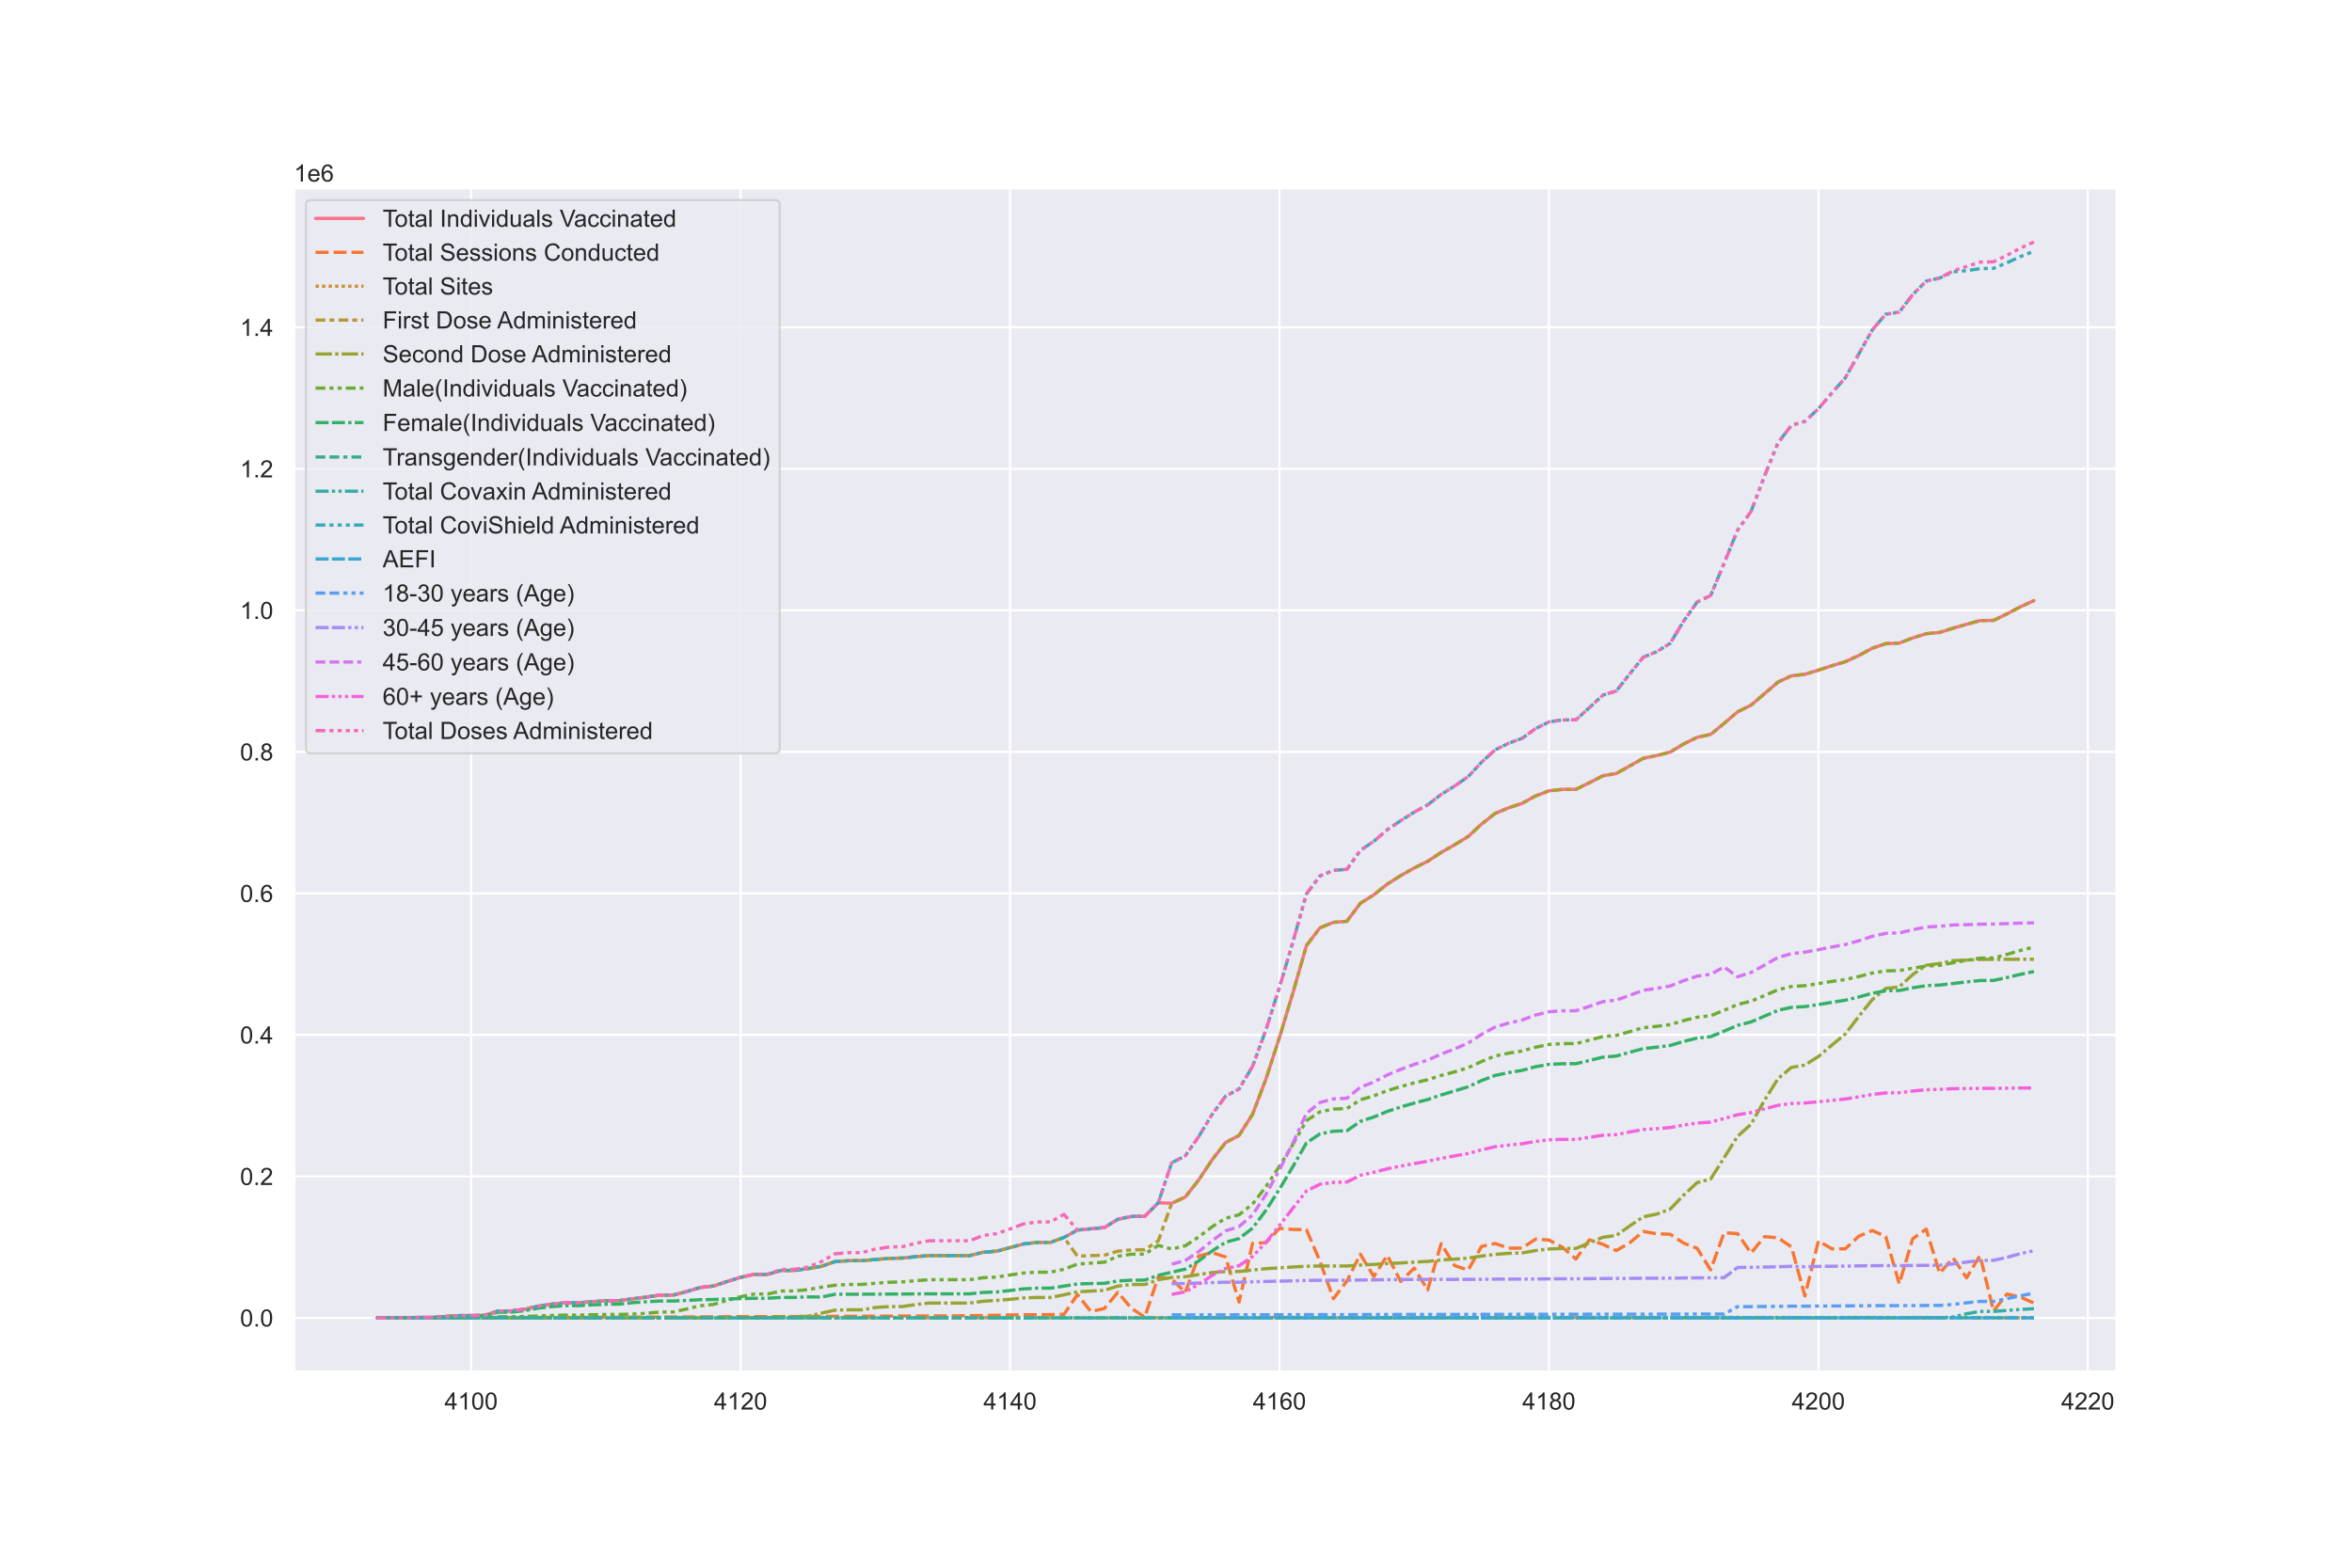 <?xml version="1.0" encoding="utf-8" standalone="no"?>
<!DOCTYPE svg PUBLIC "-//W3C//DTD SVG 1.1//EN"
  "http://www.w3.org/Graphics/SVG/1.1/DTD/svg11.dtd">
<!-- Created with matplotlib (https://matplotlib.org/) -->
<svg height="720pt" version="1.1" viewBox="0 0 1080 720" width="1080pt" xmlns="http://www.w3.org/2000/svg" xmlns:xlink="http://www.w3.org/1999/xlink">
 <defs>
  <style type="text/css">*{stroke-linecap:butt;stroke-linejoin:round;}</style>
 </defs>
 <g id="figure_1">
  <g id="patch_1">
   <path d="M 0 720 
L 1080 720 
L 1080 0 
L 0 0 
z
" style="fill:#ffffff;"/>
  </g>
  <g id="axes_1">
   <g id="patch_2">
    <path d="M 135 630 
L 972 630 
L 972 86.4 
L 135 86.4 
z
" style="fill:#eaeaf2;"/>
   </g>
   <g id="matplotlib.axis_1">
    <g id="xtick_1">
     <g id="line2d_1">
      <path clip-path="url(#p854dfed64e)" d="M 216.349 630 
L 216.349 86.4 
" style="fill:none;stroke:#ffffff;stroke-linecap:round;"/>
     </g>
     <g id="text_1">
      <!-- 4100 -->
      <g style="fill:#262626;" transform="translate(204.115 647.374)scale(0.11 -0.11)">
       <defs>
        <path d="M 32.328 0 
L 32.328 17.141 
L 1.266 17.141 
L 1.266 25.203 
L 33.938 71.578 
L 41.109 71.578 
L 41.109 25.203 
L 50.781 25.203 
L 50.781 17.141 
L 41.109 17.141 
L 41.109 0 
z
M 32.328 25.203 
L 32.328 57.469 
L 9.906 25.203 
z
" id="ArialMT-52"/>
        <path d="M 37.25 0 
L 28.469 0 
L 28.469 56 
Q 25.297 52.984 20.141 49.953 
Q 14.984 46.922 10.891 45.406 
L 10.891 53.906 
Q 18.266 57.375 23.781 62.297 
Q 29.297 67.234 31.594 71.875 
L 37.25 71.875 
z
" id="ArialMT-49"/>
        <path d="M 4.156 35.297 
Q 4.156 48 6.766 55.734 
Q 9.375 63.484 14.516 67.672 
Q 19.672 71.875 27.484 71.875 
Q 33.25 71.875 37.594 69.547 
Q 41.938 67.234 44.766 62.859 
Q 47.609 58.5 49.219 52.219 
Q 50.828 45.953 50.828 35.297 
Q 50.828 22.703 48.234 14.969 
Q 45.656 7.234 40.5 3 
Q 35.359 -1.219 27.484 -1.219 
Q 17.141 -1.219 11.234 6.203 
Q 4.156 15.141 4.156 35.297 
z
M 13.188 35.297 
Q 13.188 17.672 17.312 11.828 
Q 21.438 6 27.484 6 
Q 33.547 6 37.672 11.859 
Q 41.797 17.719 41.797 35.297 
Q 41.797 52.984 37.672 58.781 
Q 33.547 64.594 27.391 64.594 
Q 21.344 64.594 17.719 59.469 
Q 13.188 52.938 13.188 35.297 
z
" id="ArialMT-48"/>
       </defs>
       <use xlink:href="#ArialMT-52"/>
       <use x="55.615" xlink:href="#ArialMT-49"/>
       <use x="111.23" xlink:href="#ArialMT-48"/>
       <use x="166.846" xlink:href="#ArialMT-48"/>
      </g>
     </g>
    </g>
    <g id="xtick_2">
     <g id="line2d_2">
      <path clip-path="url(#p854dfed64e)" d="M 340.074 630 
L 340.074 86.4 
" style="fill:none;stroke:#ffffff;stroke-linecap:round;"/>
     </g>
     <g id="text_2">
      <!-- 4120 -->
      <g style="fill:#262626;" transform="translate(327.84 647.374)scale(0.11 -0.11)">
       <defs>
        <path d="M 50.344 8.453 
L 50.344 0 
L 3.031 0 
Q 2.938 3.172 4.047 6.109 
Q 5.859 10.938 9.828 15.625 
Q 13.812 20.312 21.344 26.469 
Q 33.016 36.031 37.109 41.625 
Q 41.219 47.219 41.219 52.203 
Q 41.219 57.422 37.469 61 
Q 33.734 64.594 27.734 64.594 
Q 21.391 64.594 17.578 60.781 
Q 13.766 56.984 13.719 50.25 
L 4.688 51.172 
Q 5.609 61.281 11.656 66.578 
Q 17.719 71.875 27.938 71.875 
Q 38.234 71.875 44.234 66.156 
Q 50.25 60.453 50.25 52 
Q 50.25 47.703 48.484 43.547 
Q 46.734 39.406 42.656 34.812 
Q 38.578 30.219 29.109 22.219 
Q 21.188 15.578 18.938 13.203 
Q 16.703 10.844 15.234 8.453 
z
" id="ArialMT-50"/>
       </defs>
       <use xlink:href="#ArialMT-52"/>
       <use x="55.615" xlink:href="#ArialMT-49"/>
       <use x="111.23" xlink:href="#ArialMT-50"/>
       <use x="166.846" xlink:href="#ArialMT-48"/>
      </g>
     </g>
    </g>
    <g id="xtick_3">
     <g id="line2d_3">
      <path clip-path="url(#p854dfed64e)" d="M 463.799 630 
L 463.799 86.4 
" style="fill:none;stroke:#ffffff;stroke-linecap:round;"/>
     </g>
     <g id="text_3">
      <!-- 4140 -->
      <g style="fill:#262626;" transform="translate(451.565 647.374)scale(0.11 -0.11)">
       <use xlink:href="#ArialMT-52"/>
       <use x="55.615" xlink:href="#ArialMT-49"/>
       <use x="111.23" xlink:href="#ArialMT-52"/>
       <use x="166.846" xlink:href="#ArialMT-48"/>
      </g>
     </g>
    </g>
    <g id="xtick_4">
     <g id="line2d_4">
      <path clip-path="url(#p854dfed64e)" d="M 587.524 630 
L 587.524 86.4 
" style="fill:none;stroke:#ffffff;stroke-linecap:round;"/>
     </g>
     <g id="text_4">
      <!-- 4160 -->
      <g style="fill:#262626;" transform="translate(575.29 647.374)scale(0.11 -0.11)">
       <defs>
        <path d="M 49.75 54.047 
L 41.016 53.375 
Q 39.844 58.547 37.703 60.891 
Q 34.125 64.656 28.906 64.656 
Q 24.703 64.656 21.531 62.312 
Q 17.391 59.281 14.984 53.469 
Q 12.594 47.656 12.5 36.922 
Q 15.672 41.75 20.266 44.094 
Q 24.859 46.438 29.891 46.438 
Q 38.672 46.438 44.844 39.969 
Q 51.031 33.5 51.031 23.25 
Q 51.031 16.5 48.125 10.719 
Q 45.219 4.938 40.141 1.859 
Q 35.062 -1.219 28.609 -1.219 
Q 17.625 -1.219 10.688 6.859 
Q 3.766 14.938 3.766 33.5 
Q 3.766 54.25 11.422 63.672 
Q 18.109 71.875 29.438 71.875 
Q 37.891 71.875 43.281 67.141 
Q 48.688 62.406 49.75 54.047 
z
M 13.875 23.188 
Q 13.875 18.656 15.797 14.5 
Q 17.719 10.359 21.188 8.172 
Q 24.656 6 28.469 6 
Q 34.031 6 38.031 10.484 
Q 42.047 14.984 42.047 22.703 
Q 42.047 30.125 38.078 34.391 
Q 34.125 38.672 28.125 38.672 
Q 22.172 38.672 18.016 34.391 
Q 13.875 30.125 13.875 23.188 
z
" id="ArialMT-54"/>
       </defs>
       <use xlink:href="#ArialMT-52"/>
       <use x="55.615" xlink:href="#ArialMT-49"/>
       <use x="111.23" xlink:href="#ArialMT-54"/>
       <use x="166.846" xlink:href="#ArialMT-48"/>
      </g>
     </g>
    </g>
    <g id="xtick_5">
     <g id="line2d_5">
      <path clip-path="url(#p854dfed64e)" d="M 711.249 630 
L 711.249 86.4 
" style="fill:none;stroke:#ffffff;stroke-linecap:round;"/>
     </g>
     <g id="text_5">
      <!-- 4180 -->
      <g style="fill:#262626;" transform="translate(699.015 647.374)scale(0.11 -0.11)">
       <defs>
        <path d="M 17.672 38.812 
Q 12.203 40.828 9.562 44.531 
Q 6.938 48.25 6.938 53.422 
Q 6.938 61.234 12.547 66.547 
Q 18.172 71.875 27.484 71.875 
Q 36.859 71.875 42.578 66.422 
Q 48.297 60.984 48.297 53.172 
Q 48.297 48.188 45.672 44.5 
Q 43.062 40.828 37.75 38.812 
Q 44.344 36.672 47.781 31.875 
Q 51.219 27.094 51.219 20.453 
Q 51.219 11.281 44.719 5.031 
Q 38.234 -1.219 27.641 -1.219 
Q 17.047 -1.219 10.547 5.047 
Q 4.047 11.328 4.047 20.703 
Q 4.047 27.688 7.594 32.391 
Q 11.141 37.109 17.672 38.812 
z
M 15.922 53.719 
Q 15.922 48.641 19.188 45.406 
Q 22.469 42.188 27.688 42.188 
Q 32.766 42.188 36.016 45.375 
Q 39.266 48.578 39.266 53.219 
Q 39.266 58.062 35.906 61.359 
Q 32.562 64.656 27.594 64.656 
Q 22.562 64.656 19.234 61.422 
Q 15.922 58.203 15.922 53.719 
z
M 13.094 20.656 
Q 13.094 16.891 14.875 13.375 
Q 16.656 9.859 20.172 7.922 
Q 23.688 6 27.734 6 
Q 34.031 6 38.125 10.047 
Q 42.234 14.109 42.234 20.359 
Q 42.234 26.703 38.016 30.859 
Q 33.797 35.016 27.438 35.016 
Q 21.234 35.016 17.156 30.906 
Q 13.094 26.812 13.094 20.656 
z
" id="ArialMT-56"/>
       </defs>
       <use xlink:href="#ArialMT-52"/>
       <use x="55.615" xlink:href="#ArialMT-49"/>
       <use x="111.23" xlink:href="#ArialMT-56"/>
       <use x="166.846" xlink:href="#ArialMT-48"/>
      </g>
     </g>
    </g>
    <g id="xtick_6">
     <g id="line2d_6">
      <path clip-path="url(#p854dfed64e)" d="M 834.975 630 
L 834.975 86.4 
" style="fill:none;stroke:#ffffff;stroke-linecap:round;"/>
     </g>
     <g id="text_6">
      <!-- 4200 -->
      <g style="fill:#262626;" transform="translate(822.74 647.374)scale(0.11 -0.11)">
       <use xlink:href="#ArialMT-52"/>
       <use x="55.615" xlink:href="#ArialMT-50"/>
       <use x="111.23" xlink:href="#ArialMT-48"/>
       <use x="166.846" xlink:href="#ArialMT-48"/>
      </g>
     </g>
    </g>
    <g id="xtick_7">
     <g id="line2d_7">
      <path clip-path="url(#p854dfed64e)" d="M 958.7 630 
L 958.7 86.4 
" style="fill:none;stroke:#ffffff;stroke-linecap:round;"/>
     </g>
     <g id="text_7">
      <!-- 4220 -->
      <g style="fill:#262626;" transform="translate(946.465 647.374)scale(0.11 -0.11)">
       <use xlink:href="#ArialMT-52"/>
       <use x="55.615" xlink:href="#ArialMT-50"/>
       <use x="111.23" xlink:href="#ArialMT-50"/>
       <use x="166.846" xlink:href="#ArialMT-48"/>
      </g>
     </g>
    </g>
   </g>
   <g id="matplotlib.axis_2">
    <g id="ytick_1">
     <g id="line2d_8">
      <path clip-path="url(#p854dfed64e)" d="M 135 605.291 
L 972 605.291 
" style="fill:none;stroke:#ffffff;stroke-linecap:round;"/>
     </g>
     <g id="text_8">
      <!-- 0.0 -->
      <g style="fill:#262626;" transform="translate(110.21 609.228)scale(0.11 -0.11)">
       <defs>
        <path d="M 9.078 0 
L 9.078 10.016 
L 19.094 10.016 
L 19.094 0 
z
" id="ArialMT-46"/>
       </defs>
       <use xlink:href="#ArialMT-48"/>
       <use x="55.615" xlink:href="#ArialMT-46"/>
       <use x="83.398" xlink:href="#ArialMT-48"/>
      </g>
     </g>
    </g>
    <g id="ytick_2">
     <g id="line2d_9">
      <path clip-path="url(#p854dfed64e)" d="M 135 540.297 
L 972 540.297 
" style="fill:none;stroke:#ffffff;stroke-linecap:round;"/>
     </g>
     <g id="text_9">
      <!-- 0.2 -->
      <g style="fill:#262626;" transform="translate(110.21 544.234)scale(0.11 -0.11)">
       <use xlink:href="#ArialMT-48"/>
       <use x="55.615" xlink:href="#ArialMT-46"/>
       <use x="83.398" xlink:href="#ArialMT-50"/>
      </g>
     </g>
    </g>
    <g id="ytick_3">
     <g id="line2d_10">
      <path clip-path="url(#p854dfed64e)" d="M 135 475.304 
L 972 475.304 
" style="fill:none;stroke:#ffffff;stroke-linecap:round;"/>
     </g>
     <g id="text_10">
      <!-- 0.4 -->
      <g style="fill:#262626;" transform="translate(110.21 479.241)scale(0.11 -0.11)">
       <use xlink:href="#ArialMT-48"/>
       <use x="55.615" xlink:href="#ArialMT-46"/>
       <use x="83.398" xlink:href="#ArialMT-52"/>
      </g>
     </g>
    </g>
    <g id="ytick_4">
     <g id="line2d_11">
      <path clip-path="url(#p854dfed64e)" d="M 135 410.31 
L 972 410.31 
" style="fill:none;stroke:#ffffff;stroke-linecap:round;"/>
     </g>
     <g id="text_11">
      <!-- 0.6 -->
      <g style="fill:#262626;" transform="translate(110.21 414.247)scale(0.11 -0.11)">
       <use xlink:href="#ArialMT-48"/>
       <use x="55.615" xlink:href="#ArialMT-46"/>
       <use x="83.398" xlink:href="#ArialMT-54"/>
      </g>
     </g>
    </g>
    <g id="ytick_5">
     <g id="line2d_12">
      <path clip-path="url(#p854dfed64e)" d="M 135 345.317 
L 972 345.317 
" style="fill:none;stroke:#ffffff;stroke-linecap:round;"/>
     </g>
     <g id="text_12">
      <!-- 0.8 -->
      <g style="fill:#262626;" transform="translate(110.21 349.254)scale(0.11 -0.11)">
       <use xlink:href="#ArialMT-48"/>
       <use x="55.615" xlink:href="#ArialMT-46"/>
       <use x="83.398" xlink:href="#ArialMT-56"/>
      </g>
     </g>
    </g>
    <g id="ytick_6">
     <g id="line2d_13">
      <path clip-path="url(#p854dfed64e)" d="M 135 280.324 
L 972 280.324 
" style="fill:none;stroke:#ffffff;stroke-linecap:round;"/>
     </g>
     <g id="text_13">
      <!-- 1.0 -->
      <g style="fill:#262626;" transform="translate(110.21 284.26)scale(0.11 -0.11)">
       <use xlink:href="#ArialMT-49"/>
       <use x="55.615" xlink:href="#ArialMT-46"/>
       <use x="83.398" xlink:href="#ArialMT-48"/>
      </g>
     </g>
    </g>
    <g id="ytick_7">
     <g id="line2d_14">
      <path clip-path="url(#p854dfed64e)" d="M 135 215.33 
L 972 215.33 
" style="fill:none;stroke:#ffffff;stroke-linecap:round;"/>
     </g>
     <g id="text_14">
      <!-- 1.2 -->
      <g style="fill:#262626;" transform="translate(110.21 219.267)scale(0.11 -0.11)">
       <use xlink:href="#ArialMT-49"/>
       <use x="55.615" xlink:href="#ArialMT-46"/>
       <use x="83.398" xlink:href="#ArialMT-50"/>
      </g>
     </g>
    </g>
    <g id="ytick_8">
     <g id="line2d_15">
      <path clip-path="url(#p854dfed64e)" d="M 135 150.337 
L 972 150.337 
" style="fill:none;stroke:#ffffff;stroke-linecap:round;"/>
     </g>
     <g id="text_15">
      <!-- 1.4 -->
      <g style="fill:#262626;" transform="translate(110.21 154.273)scale(0.11 -0.11)">
       <use xlink:href="#ArialMT-49"/>
       <use x="55.615" xlink:href="#ArialMT-46"/>
       <use x="83.398" xlink:href="#ArialMT-52"/>
      </g>
     </g>
    </g>
    <g id="text_16">
     <!-- 1e6 -->
     <g style="fill:#262626;" transform="translate(135 83.4)scale(0.11 -0.11)">
      <defs>
       <path d="M 42.094 16.703 
L 51.172 15.578 
Q 49.031 7.625 43.219 3.219 
Q 37.406 -1.172 28.375 -1.172 
Q 17 -1.172 10.328 5.828 
Q 3.656 12.844 3.656 25.484 
Q 3.656 38.578 10.391 45.797 
Q 17.141 53.031 27.875 53.031 
Q 38.281 53.031 44.875 45.953 
Q 51.469 38.875 51.469 26.031 
Q 51.469 25.25 51.422 23.688 
L 12.75 23.688 
Q 13.234 15.141 17.578 10.594 
Q 21.922 6.062 28.422 6.062 
Q 33.25 6.062 36.672 8.594 
Q 40.094 11.141 42.094 16.703 
z
M 13.234 30.906 
L 42.188 30.906 
Q 41.609 37.453 38.875 40.719 
Q 34.672 45.797 27.984 45.797 
Q 21.922 45.797 17.797 41.75 
Q 13.672 37.703 13.234 30.906 
z
" id="ArialMT-101"/>
      </defs>
      <use xlink:href="#ArialMT-49"/>
      <use x="55.615" xlink:href="#ArialMT-101"/>
      <use x="111.23" xlink:href="#ArialMT-54"/>
     </g>
    </g>
   </g>
   <g id="line2d_16">
    <path clip-path="url(#p854dfed64e)" d="M 173.045 605.256 
L 179.232 605.256 
L 185.418 605.216 
L 191.604 605.07 
L 197.79 605.068 
L 203.977 604.702 
L 210.163 604.212 
L 216.349 604.203 
L 222.535 604.064 
L 228.722 602.141 
L 234.908 602.059 
L 241.094 601.272 
L 247.28 599.874 
L 253.467 598.95 
L 259.653 598.355 
L 265.839 598.347 
L 272.025 597.818 
L 278.212 597.426 
L 284.398 597.357 
L 290.584 596.49 
L 296.771 595.736 
L 302.957 594.816 
L 309.143 594.798 
L 315.329 593.166 
L 321.516 591.318 
L 327.702 590.616 
L 333.888 588.57 
L 340.074 586.641 
L 346.261 585.302 
L 352.447 585.297 
L 358.633 583.522 
L 364.819 583.463 
L 371.006 582.641 
L 377.192 581.601 
L 383.378 579.433 
L 389.564 579.009 
L 395.751 579.009 
L 401.937 578.461 
L 408.123 577.962 
L 414.309 577.787 
L 420.496 577.164 
L 426.682 576.665 
L 432.868 576.665 
L 439.054 576.665 
L 445.241 576.665 
L 451.427 575.117 
L 457.613 574.633 
L 463.799 572.982 
L 469.986 571.315 
L 476.172 570.611 
L 482.358 570.61 
L 488.544 568.334 
L 494.731 564.943 
L 500.917 564.358 
L 507.103 563.796 
L 513.289 559.991 
L 519.476 558.697 
L 525.662 558.601 
L 531.848 552.415 
L 538.034 552.633 
L 544.221 549.789 
L 550.407 541.961 
L 556.593 532.637 
L 562.779 524.74 
L 568.966 521.468 
L 575.152 511.743 
L 581.338 495.475 
L 587.524 476.398 
L 593.711 455.895 
L 599.897 434.281 
L 606.083 426.134 
L 612.269 423.622 
L 618.456 423.127 
L 624.642 414.867 
L 630.828 410.975 
L 637.014 406.04 
L 643.201 402.13 
L 649.387 398.634 
L 655.573 395.574 
L 661.759 391.488 
L 667.946 387.992 
L 674.132 384.191 
L 680.318 378.461 
L 686.504 373.611 
L 692.691 371.012 
L 698.877 368.984 
L 705.063 365.578 
L 711.249 363.222 
L 717.436 362.542 
L 723.622 362.517 
L 729.808 359.483 
L 735.994 356.298 
L 742.181 355.24 
L 748.367 351.762 
L 754.553 348.277 
L 760.739 346.989 
L 766.926 345.414 
L 773.112 341.678 
L 779.298 338.631 
L 785.484 337.31 
L 791.671 332.243 
L 797.857 326.928 
L 804.043 323.867 
L 810.229 318.588 
L 816.416 313.272 
L 822.602 310.383 
L 828.788 309.678 
L 834.975 307.787 
L 841.161 305.767 
L 847.347 303.894 
L 853.533 301.052 
L 859.72 297.713 
L 865.906 295.614 
L 872.092 295.355 
L 878.278 293 
L 884.465 291.048 
L 890.651 290.466 
L 896.837 288.504 
L 903.023 286.719 
L 909.21 285.026 
L 915.396 284.921 
L 921.582 281.943 
L 927.768 278.659 
L 933.955 275.835 
" style="fill:none;stroke:#f77189;stroke-linecap:round;stroke-width:1.5;"/>
   </g>
   <g id="line2d_17">
    <path clip-path="url(#p854dfed64e)" d="M 173.045 605.284 
L 179.232 605.268 
L 185.418 605.254 
L 191.604 605.244 
L 197.79 605.216 
L 203.977 605.189 
L 210.163 605.181 
L 216.349 605.148 
L 222.535 605.146 
L 228.722 605.146 
L 234.908 605.13 
L 241.094 605.089 
L 247.28 605.064 
L 253.467 605.048 
L 259.653 605.045 
L 265.839 605.03 
L 272.025 605.01 
L 278.212 604.991 
L 284.398 604.966 
L 290.584 604.943 
L 296.771 604.909 
L 302.957 604.887 
L 309.143 604.869 
L 315.329 604.836 
L 321.516 604.811 
L 327.702 604.784 
L 333.888 604.749 
L 340.074 604.722 
L 346.261 604.708 
L 352.447 604.687 
L 358.633 604.672 
L 364.819 604.655 
L 371.006 604.614 
L 377.192 604.576 
L 383.378 604.55 
L 389.564 604.536 
L 395.751 604.515 
L 401.937 604.486 
L 408.123 604.45 
L 414.309 604.426 
L 420.496 604.39 
L 426.682 604.381 
L 432.868 604.381 
L 439.054 604.345 
L 445.241 604.282 
L 451.427 604.171 
L 457.613 604.07 
L 463.799 603.911 
L 469.986 603.844 
L 476.172 603.799 
L 482.358 603.767 
L 488.544 603.63 
L 494.731 594.567 
L 500.917 602.35 
L 507.103 600.969 
L 513.289 593.521 
L 519.476 600.839 
L 525.662 604.907 
L 531.848 586.41 
L 538.034 587.369 
L 544.221 593.592 
L 550.407 576.856 
L 556.593 575.28 
L 562.779 577.311 
L 568.966 597.979 
L 575.152 571.056 
L 581.338 570.731 
L 587.524 564.15 
L 593.711 564.67 
L 599.897 564.751 
L 606.083 579.18 
L 612.269 596.452 
L 618.456 588.392 
L 624.642 576.028 
L 630.828 586.297 
L 637.014 576.58 
L 643.201 588.555 
L 649.387 582.397 
L 655.573 592.422 
L 661.759 571.169 
L 667.946 581.26 
L 674.132 583.323 
L 680.318 572.453 
L 686.504 571.104 
L 692.691 573.223 
L 698.877 573.249 
L 705.063 569.122 
L 711.249 569.512 
L 717.436 572.81 
L 723.622 578.254 
L 729.808 569.415 
L 735.994 571.478 
L 742.181 574.37 
L 748.367 570.763 
L 754.553 565.564 
L 760.739 566.652 
L 766.926 566.864 
L 773.112 570.939 
L 779.298 573.33 
L 785.484 583.226 
L 791.671 566.165 
L 797.857 566.571 
L 804.043 575.491 
L 810.229 567.952 
L 816.416 568.472 
L 822.602 572.68 
L 828.788 595.184 
L 834.975 569.967 
L 841.161 573.542 
L 847.347 573.542 
L 853.533 567.764 
L 859.72 565.138 
L 865.906 567.9 
L 872.092 589.644 
L 878.278 568.943 
L 884.465 564.508 
L 890.651 584.769 
L 896.837 577.76 
L 903.023 586.872 
L 909.21 576.606 
L 915.396 602.139 
L 921.582 594.301 
L 927.768 595.759 
L 933.955 598.441 
" style="fill:none;stroke:#f77732;stroke-dasharray:6,2.25;stroke-dashoffset:0;stroke-width:1.5;"/>
   </g>
   <g id="line2d_18">
    <path clip-path="url(#p854dfed64e)" d="M 173.045 605.285 
L 179.232 605.278 
L 185.418 605.27 
L 191.604 605.267 
L 197.79 605.253 
L 203.977 605.246 
L 210.163 605.246 
L 216.349 605.242 
L 222.535 605.241 
L 228.722 605.241 
L 234.908 605.24 
L 241.094 605.239 
L 247.28 605.238 
L 253.467 605.238 
L 259.653 605.238 
L 265.839 605.237 
L 272.025 605.237 
L 278.212 605.237 
L 284.398 605.235 
L 290.584 605.23 
L 296.771 605.225 
L 302.957 605.221 
L 309.143 605.216 
L 315.329 605.209 
L 321.516 605.204 
L 327.702 605.201 
L 333.888 605.199 
L 340.074 605.196 
L 346.261 605.195 
L 352.447 605.194 
L 358.633 605.194 
L 364.819 605.194 
L 371.006 605.193 
L 377.192 605.193 
L 383.378 605.193 
L 389.564 605.193 
L 395.751 605.193 
L 401.937 605.193 
L 408.123 605.193 
L 414.309 605.192 
L 420.496 605.192 
L 426.682 605.192 
L 432.868 605.192 
L 439.054 605.189 
L 445.241 605.186 
L 451.427 605.183 
L 457.613 605.176 
L 463.799 605.175 
L 469.986 605.174 
L 476.172 605.172 
L 482.358 605.17 
L 488.544 605.169 
L 494.731 605.235 
L 500.917 605.278 
L 507.103 605.265 
L 513.289 605.222 
L 519.476 605.271 
L 525.662 605.29 
L 531.848 605.18 
L 538.034 605.187 
L 544.221 605.236 
L 550.407 605.124 
L 556.593 605.11 
L 562.779 605.121 
L 568.966 605.239 
L 575.152 605.084 
L 581.338 605.082 
L 587.524 605.023 
L 593.711 605.022 
L 599.897 605.023 
L 606.083 605.122 
L 612.269 605.224 
L 618.456 605.212 
L 624.642 605.128 
L 630.828 605.199 
L 637.014 605.138 
L 643.201 605.218 
L 649.387 605.167 
L 655.573 605.228 
L 661.759 605.089 
L 667.946 605.16 
L 674.132 605.154 
L 680.318 605.085 
L 686.504 605.059 
L 692.691 605.086 
L 698.877 605.073 
L 705.063 605.048 
L 711.249 605.058 
L 717.436 605.075 
L 723.622 605.109 
L 729.808 605.066 
L 735.994 605.074 
L 742.181 605.085 
L 748.367 605.061 
L 754.553 605.016 
L 760.739 605.02 
L 766.926 605.02 
L 773.112 605.063 
L 779.298 605.084 
L 785.484 605.165 
L 791.671 605.033 
L 797.857 605.039 
L 804.043 605.109 
L 810.229 605.049 
L 816.416 605.047 
L 822.602 605.094 
L 828.788 605.215 
L 834.975 605.071 
L 841.161 605.115 
L 847.347 605.085 
L 853.533 605.063 
L 859.72 605.037 
L 865.906 605.06 
L 872.092 605.18 
L 878.278 605.071 
L 884.465 605.032 
L 890.651 605.159 
L 896.837 605.121 
L 903.023 605.164 
L 909.21 605.111 
L 915.396 605.269 
L 921.582 605.226 
L 927.768 605.242 
L 933.955 605.253 
" style="fill:none;stroke:#ce9032;stroke-dasharray:1.5,1.5;stroke-dashoffset:0;stroke-width:1.5;"/>
   </g>
   <g id="line2d_19">
    <path clip-path="url(#p854dfed64e)" d="M 173.045 605.256 
L 179.232 605.256 
L 185.418 605.216 
L 191.604 605.07 
L 197.79 605.068 
L 203.977 604.702 
L 210.163 604.212 
L 216.349 604.203 
L 222.535 604.064 
L 228.722 602.141 
L 234.908 602.059 
L 241.094 601.272 
L 247.28 599.874 
L 253.467 598.95 
L 259.653 598.355 
L 265.839 598.347 
L 272.025 597.818 
L 278.212 597.426 
L 284.398 597.357 
L 290.584 596.49 
L 296.771 595.736 
L 302.957 594.816 
L 309.143 594.798 
L 315.329 593.166 
L 321.516 591.318 
L 327.702 590.616 
L 333.888 588.57 
L 340.074 586.641 
L 346.261 585.302 
L 352.447 585.297 
L 358.633 583.522 
L 364.819 583.463 
L 371.006 582.641 
L 377.192 581.601 
L 383.378 579.433 
L 389.564 579.009 
L 395.751 579.009 
L 401.937 578.461 
L 408.123 577.962 
L 414.309 577.787 
L 420.496 577.164 
L 426.682 576.665 
L 432.868 576.665 
L 439.054 576.665 
L 445.241 576.665 
L 451.427 575.117 
L 457.613 574.633 
L 463.799 572.982 
L 469.986 571.315 
L 476.172 570.611 
L 482.358 570.61 
L 488.544 568.334 
L 494.731 576.927 
L 500.917 576.684 
L 507.103 576.468 
L 513.289 574.615 
L 519.476 574.046 
L 525.662 573.953 
L 531.848 569.937 
L 538.034 552.633 
L 544.221 549.789 
L 550.407 541.961 
L 556.593 532.637 
L 562.779 524.74 
L 568.966 521.468 
L 575.152 511.743 
L 581.338 495.475 
L 587.524 476.398 
L 593.711 455.895 
L 599.897 434.281 
L 606.083 426.134 
L 612.269 423.622 
L 618.456 423.127 
L 624.642 414.867 
L 630.828 410.975 
L 637.014 406.04 
L 643.201 402.13 
L 649.387 398.634 
L 655.573 395.574 
L 661.759 391.488 
L 667.946 387.992 
L 674.132 384.191 
L 680.318 378.461 
L 686.504 373.611 
L 692.691 371.012 
L 698.877 368.984 
L 705.063 365.578 
L 711.249 363.222 
L 717.436 362.542 
L 723.622 362.517 
L 729.808 359.483 
L 735.994 356.298 
L 742.181 355.24 
L 748.367 351.762 
L 754.553 348.277 
L 760.739 346.989 
L 766.926 345.414 
L 773.112 341.678 
L 779.298 338.631 
L 785.484 337.31 
L 791.671 332.243 
L 797.857 326.928 
L 804.043 323.867 
L 810.229 318.588 
L 816.416 313.272 
L 822.602 310.383 
L 828.788 309.678 
L 834.975 307.787 
L 841.161 305.767 
L 847.347 303.894 
L 853.533 301.052 
L 859.72 297.713 
L 865.906 295.614 
L 872.092 295.355 
L 878.278 293 
L 884.465 291.048 
L 890.651 290.466 
L 896.837 288.504 
L 903.023 286.719 
L 909.21 285.026 
L 915.396 284.921 
L 921.582 281.943 
L 927.768 278.659 
L 933.955 275.835 
" style="fill:none;stroke:#b39b32;stroke-dasharray:4.5,1.875,2.25,1.875;stroke-dashoffset:0;stroke-width:1.5;"/>
   </g>
   <g id="line2d_20">
    <path clip-path="url(#p854dfed64e)" d="M 173.045 605.291 
L 179.232 605.291 
L 185.418 605.291 
L 191.604 605.291 
L 197.79 605.291 
L 203.977 605.291 
L 210.163 605.291 
L 216.349 605.291 
L 222.535 605.291 
L 228.722 605.291 
L 234.908 605.291 
L 241.094 605.291 
L 247.28 605.291 
L 253.467 605.291 
L 259.653 605.291 
L 265.839 605.291 
L 272.025 605.291 
L 278.212 605.291 
L 284.398 605.291 
L 290.584 605.291 
L 296.771 605.291 
L 302.957 605.291 
L 309.143 605.291 
L 315.329 605.291 
L 321.516 605.291 
L 327.702 605.291 
L 333.888 605.291 
L 340.074 605.291 
L 346.261 605.182 
L 352.447 605.182 
L 358.633 604.8 
L 364.819 604.8 
L 371.006 604.519 
L 377.192 603.094 
L 383.378 601.718 
L 389.564 601.582 
L 395.751 601.582 
L 401.937 600.515 
L 408.123 600.096 
L 414.309 600.078 
L 420.496 599.144 
L 426.682 598.466 
L 432.868 598.466 
L 439.054 598.466 
L 445.241 598.466 
L 451.427 597.628 
L 457.613 597.24 
L 463.799 596.737 
L 469.986 596.109 
L 476.172 595.888 
L 482.358 595.887 
L 488.544 594.67 
L 494.731 593.306 
L 500.917 592.964 
L 507.103 592.619 
L 513.289 590.666 
L 519.476 589.942 
L 525.662 589.939 
L 531.848 587.769 
L 538.034 586.675 
L 544.221 586.397 
L 550.407 585.359 
L 556.593 584.448 
L 562.779 584.001 
L 568.966 583.959 
L 575.152 583.295 
L 581.338 582.66 
L 587.524 582.3 
L 593.711 581.895 
L 599.897 581.571 
L 606.083 581.457 
L 612.269 581.438 
L 618.456 581.437 
L 624.642 580.998 
L 630.828 580.705 
L 637.014 580.327 
L 643.201 580.043 
L 649.387 579.659 
L 655.573 579.351 
L 661.759 578.659 
L 667.946 578.307 
L 674.132 577.806 
L 680.318 576.886 
L 686.504 576.106 
L 692.691 575.633 
L 698.877 575.435 
L 705.063 574.368 
L 711.249 573.632 
L 717.436 573.395 
L 723.622 573.371 
L 729.808 570.827 
L 735.994 568.252 
L 742.181 567.399 
L 748.367 563.028 
L 754.553 558.852 
L 760.739 557.619 
L 766.926 555.313 
L 773.112 548.882 
L 779.298 543.142 
L 785.484 541.514 
L 791.671 531.759 
L 797.857 521.88 
L 804.043 516.362 
L 810.229 505.347 
L 816.416 495.403 
L 822.602 490.229 
L 828.788 489.156 
L 834.975 485.232 
L 841.161 479.995 
L 847.347 474.905 
L 853.533 466.794 
L 859.72 459.097 
L 865.906 453.962 
L 872.092 453.282 
L 878.278 447.599 
L 884.465 443.337 
L 890.651 442.497 
L 896.837 441.17 
L 903.023 440.96 
L 909.21 440.643 
L 915.396 440.608 
L 921.582 440.587 
L 927.768 440.569 
L 933.955 440.565 
" style="fill:none;stroke:#97a431;stroke-dasharray:7.5,1.5,1.5,1.5;stroke-dashoffset:0;stroke-width:1.5;"/>
   </g>
   <g id="line2d_21">
    <path clip-path="url(#p854dfed64e)" d="M 173.045 605.275 
L 179.232 605.275 
L 185.418 605.268 
L 191.604 605.221 
L 197.79 605.221 
L 203.977 605.166 
L 210.163 605.07 
L 216.349 605.066 
L 222.535 605.034 
L 228.722 604.759 
L 234.908 604.743 
L 241.094 604.618 
L 247.28 604.374 
L 253.467 604.145 
L 259.653 603.993 
L 265.839 603.99 
L 272.025 603.822 
L 278.212 603.693 
L 284.398 603.684 
L 290.584 603.508 
L 296.771 603.174 
L 302.957 602.57 
L 309.143 602.567 
L 315.329 601.178 
L 321.516 599.686 
L 327.702 599.079 
L 333.888 597.269 
L 340.074 595.534 
L 346.261 594.33 
L 352.447 594.325 
L 358.633 592.94 
L 364.819 592.881 
L 371.006 592.305 
L 377.192 591.192 
L 383.378 590.283 
L 389.564 589.909 
L 395.751 589.909 
L 401.937 589.382 
L 408.123 588.921 
L 414.309 588.758 
L 420.496 588.201 
L 426.682 587.735 
L 432.868 587.735 
L 439.054 587.735 
L 445.241 587.735 
L 451.427 586.825 
L 457.613 586.545 
L 463.799 585.579 
L 469.986 584.667 
L 476.172 584.284 
L 482.358 584.284 
L 488.544 582.943 
L 494.731 580.562 
L 500.917 580.14 
L 507.103 579.688 
L 513.289 576.976 
L 519.476 576.025 
L 525.662 575.979 
L 531.848 571.985 
L 538.034 573.641 
L 544.221 572.188 
L 550.407 568.108 
L 556.593 563.41 
L 562.779 559.503 
L 568.966 557.922 
L 575.152 552.993 
L 581.338 544.962 
L 587.524 535.587 
L 593.711 525.487 
L 599.897 514.667 
L 606.083 510.663 
L 612.269 509.38 
L 618.456 509.122 
L 624.642 505.134 
L 630.828 503.281 
L 637.014 500.893 
L 643.201 499.036 
L 649.387 497.344 
L 655.573 495.895 
L 661.759 493.914 
L 667.946 492.273 
L 674.132 490.381 
L 680.318 487.511 
L 686.504 484.995 
L 692.691 483.693 
L 698.877 482.696 
L 705.063 480.968 
L 711.249 479.703 
L 717.436 479.308 
L 723.622 479.298 
L 729.808 477.728 
L 735.994 476.094 
L 742.181 475.539 
L 748.367 473.805 
L 754.553 471.991 
L 760.739 471.371 
L 766.926 470.576 
L 773.112 468.72 
L 779.298 467.19 
L 785.484 466.51 
L 791.671 463.995 
L 797.857 461.335 
L 804.043 459.84 
L 810.229 457.228 
L 816.416 454.576 
L 822.602 453.07 
L 828.788 452.707 
L 834.975 451.748 
L 841.161 450.745 
L 847.347 449.867 
L 853.533 448.499 
L 859.72 446.886 
L 865.906 445.888 
L 872.092 445.779 
L 878.278 444.666 
L 884.465 443.692 
L 890.651 443.379 
L 896.837 442.15 
L 903.023 441.073 
L 909.21 440.027 
L 915.396 439.962 
L 921.582 438.335 
L 927.768 436.496 
L 933.955 434.98 
" style="fill:none;stroke:#6cad31;stroke-dasharray:4.5,1.875,1.875,1.875,1.875,1.875;stroke-dashoffset:0;stroke-width:1.5;"/>
   </g>
   <g id="line2d_22">
    <path clip-path="url(#p854dfed64e)" d="M 173.045 605.272 
L 179.232 605.272 
L 185.418 605.239 
L 191.604 605.139 
L 197.79 605.137 
L 203.977 604.827 
L 210.163 604.432 
L 216.349 604.428 
L 222.535 604.322 
L 228.722 602.673 
L 234.908 602.607 
L 241.094 601.946 
L 247.28 600.792 
L 253.467 600.096 
L 259.653 599.653 
L 265.839 599.648 
L 272.025 599.287 
L 278.212 599.024 
L 284.398 598.964 
L 290.584 598.274 
L 296.771 597.853 
L 302.957 597.537 
L 309.143 597.522 
L 315.329 597.279 
L 321.516 596.923 
L 327.702 596.828 
L 333.888 596.593 
L 340.074 596.398 
L 346.261 596.263 
L 352.447 596.263 
L 358.633 595.874 
L 364.819 595.872 
L 371.006 595.628 
L 377.192 595.7 
L 383.378 594.441 
L 389.564 594.391 
L 395.751 594.39 
L 401.937 594.37 
L 408.123 594.332 
L 414.309 594.32 
L 420.496 594.254 
L 426.682 594.221 
L 432.868 594.221 
L 439.054 594.221 
L 445.241 594.221 
L 451.427 593.583 
L 457.613 593.38 
L 463.799 592.694 
L 469.986 591.939 
L 476.172 591.619 
L 482.358 591.618 
L 488.544 590.683 
L 494.731 589.673 
L 500.917 589.51 
L 507.103 589.401 
L 513.289 588.307 
L 519.476 587.966 
L 525.662 587.915 
L 531.848 585.723 
L 538.034 584.286 
L 544.221 582.895 
L 550.407 579.147 
L 556.593 574.522 
L 562.779 570.533 
L 568.966 568.843 
L 575.152 564.049 
L 581.338 555.813 
L 587.524 546.113 
L 593.711 535.714 
L 599.897 524.925 
L 606.083 520.782 
L 612.269 519.553 
L 618.456 519.316 
L 624.642 515.045 
L 630.828 513.007 
L 637.014 510.462 
L 643.201 508.409 
L 649.387 506.606 
L 655.573 504.994 
L 661.759 502.89 
L 667.946 501.036 
L 674.132 499.127 
L 680.318 496.268 
L 686.504 493.935 
L 692.691 492.638 
L 698.877 491.607 
L 705.063 489.929 
L 711.249 488.839 
L 717.436 488.555 
L 723.622 488.539 
L 729.808 487.076 
L 735.994 485.526 
L 742.181 485.023 
L 748.367 483.28 
L 754.553 481.609 
L 760.739 480.941 
L 766.926 480.161 
L 773.112 478.281 
L 779.298 476.765 
L 785.484 476.124 
L 791.671 473.572 
L 797.857 470.921 
L 804.043 469.354 
L 810.229 466.689 
L 816.416 464.026 
L 822.602 462.645 
L 828.788 462.302 
L 834.975 461.371 
L 841.161 460.354 
L 847.347 459.359 
L 853.533 457.886 
L 859.72 456.16 
L 865.906 455.059 
L 872.092 454.91 
L 878.278 453.667 
L 884.465 452.689 
L 890.651 452.42 
L 896.837 451.687 
L 903.023 450.98 
L 909.21 450.332 
L 915.396 450.293 
L 921.582 448.942 
L 927.768 447.498 
L 933.955 446.19 
" style="fill:none;stroke:#32b166;stroke-dasharray:6,1.5,6,1.5,1.5,1.5;stroke-dashoffset:0;stroke-width:1.5;"/>
   </g>
   <g id="line2d_23">
    <path clip-path="url(#p854dfed64e)" d="M 173.045 605.291 
L 179.232 605.291 
L 185.418 605.291 
L 191.604 605.291 
L 197.79 605.291 
L 203.977 605.291 
L 210.163 605.291 
L 216.349 605.291 
L 222.535 605.291 
L 228.722 605.291 
L 234.908 605.291 
L 241.094 605.291 
L 247.28 605.291 
L 253.467 605.291 
L 259.653 605.291 
L 265.839 605.291 
L 272.025 605.291 
L 278.212 605.291 
L 284.398 605.291 
L 290.584 605.291 
L 296.771 605.291 
L 302.957 605.291 
L 309.143 605.291 
L 315.329 605.291 
L 321.516 605.291 
L 327.702 605.291 
L 333.888 605.291 
L 340.074 605.291 
L 346.261 605.291 
L 352.447 605.291 
L 358.633 605.291 
L 364.819 605.291 
L 371.006 605.291 
L 377.192 605.291 
L 383.378 605.291 
L 389.564 605.291 
L 395.751 605.291 
L 401.937 605.291 
L 408.123 605.291 
L 414.309 605.291 
L 420.496 605.291 
L 426.682 605.291 
L 432.868 605.291 
L 439.054 605.291 
L 445.241 605.291 
L 451.427 605.29 
L 457.613 605.29 
L 463.799 605.29 
L 469.986 605.29 
L 476.172 605.29 
L 482.358 605.29 
L 488.544 605.29 
L 494.731 605.289 
L 500.917 605.289 
L 507.103 605.289 
L 513.289 605.289 
L 519.476 605.289 
L 525.662 605.289 
L 531.848 605.289 
L 538.034 605.288 
L 544.221 605.287 
L 550.407 605.287 
L 556.593 605.286 
L 562.779 605.286 
L 568.966 605.284 
L 575.152 605.282 
L 581.338 605.281 
L 587.524 605.279 
L 593.711 605.276 
L 599.897 605.272 
L 606.083 605.271 
L 612.269 605.271 
L 618.456 605.271 
L 624.642 605.269 
L 630.828 605.268 
L 637.014 605.267 
L 643.201 605.267 
L 649.387 605.266 
L 655.573 605.266 
L 661.759 605.266 
L 667.946 605.266 
L 674.132 605.265 
L 680.318 605.264 
L 686.504 605.263 
L 692.691 605.263 
L 698.877 605.262 
L 705.063 605.262 
L 711.249 605.262 
L 717.436 605.261 
L 723.622 605.261 
L 729.808 605.261 
L 735.994 605.26 
L 742.181 605.259 
L 748.367 605.259 
L 754.553 605.259 
L 760.739 605.259 
L 766.926 605.259 
L 773.112 605.258 
L 779.298 605.258 
L 785.484 605.258 
L 791.671 605.257 
L 797.857 605.255 
L 804.043 605.254 
L 810.229 605.252 
L 816.416 605.251 
L 822.602 605.251 
L 828.788 605.251 
L 834.975 605.25 
L 841.161 605.25 
L 847.347 605.25 
L 853.533 605.25 
L 859.72 605.249 
L 865.906 605.249 
L 872.092 605.249 
L 878.278 605.248 
L 884.465 605.248 
L 890.651 605.248 
L 896.837 605.248 
L 903.023 605.248 
L 909.21 605.248 
L 915.396 605.248 
L 921.582 605.247 
L 927.768 605.247 
L 933.955 605.247 
" style="fill:none;stroke:#34af8e;stroke-dasharray:4.5,1.875,4.5,1.875,1.875,1.875;stroke-dashoffset:0;stroke-width:1.5;"/>
   </g>
   <g id="line2d_24">
    <path clip-path="url(#p854dfed64e)" d="M 173.045 605.291 
L 179.232 605.291 
L 185.418 605.291 
L 191.604 605.291 
L 197.79 605.291 
L 203.977 605.291 
L 210.163 605.291 
L 216.349 605.291 
L 222.535 605.291 
L 228.722 605.291 
L 234.908 605.291 
L 241.094 605.291 
L 247.28 605.291 
L 253.467 605.291 
L 259.653 605.291 
L 265.839 605.291 
L 272.025 605.291 
L 278.212 605.291 
L 284.398 605.291 
L 290.584 605.291 
L 296.771 605.291 
L 302.957 605.291 
L 309.143 605.291 
L 315.329 605.291 
L 321.516 605.291 
L 327.702 605.291 
L 333.888 605.291 
L 340.074 605.29 
L 346.261 605.289 
L 352.447 605.289 
L 358.633 605.288 
L 364.819 605.285 
L 371.006 605.284 
L 377.192 605.282 
L 383.378 605.281 
L 389.564 605.281 
L 395.751 605.281 
L 401.937 605.281 
L 408.123 605.281 
L 414.309 605.281 
L 420.496 605.277 
L 426.682 605.276 
L 432.868 605.276 
L 439.054 605.276 
L 445.241 605.276 
L 451.427 605.274 
L 457.613 605.274 
L 463.799 605.274 
L 469.986 605.274 
L 476.172 605.273 
L 482.358 605.273 
L 488.544 605.27 
L 494.731 605.291 
L 500.917 605.291 
L 507.103 605.291 
L 513.289 605.291 
L 519.476 605.291 
L 525.662 605.291 
L 531.848 605.291 
L 538.034 605.291 
L 544.221 605.291 
L 550.407 605.291 
L 556.593 605.291 
L 562.779 605.291 
L 568.966 605.291 
L 575.152 605.291 
L 581.338 605.291 
L 587.524 605.291 
L 593.711 605.291 
L 599.897 605.291 
L 606.083 605.291 
L 612.269 605.291 
L 618.456 605.291 
L 624.642 605.291 
L 630.828 605.291 
L 637.014 605.291 
L 643.201 605.291 
L 649.387 605.291 
L 655.573 605.291 
L 661.759 605.291 
L 667.946 605.291 
L 674.132 605.291 
L 680.318 605.291 
L 686.504 605.291 
L 692.691 605.291 
L 698.877 605.291 
L 705.063 605.291 
L 711.249 605.291 
L 717.436 605.291 
L 723.622 605.291 
L 729.808 605.291 
L 735.994 605.291 
L 742.181 605.291 
L 748.367 605.291 
L 754.553 605.291 
L 760.739 605.291 
L 766.926 605.291 
L 773.112 605.291 
L 779.298 605.291 
L 785.484 605.291 
L 791.671 605.291 
L 797.857 605.291 
L 804.043 605.291 
L 810.229 605.291 
L 816.416 605.291 
L 822.602 605.291 
L 828.788 605.291 
L 834.975 605.291 
L 841.161 605.291 
L 847.347 605.266 
L 853.533 605.266 
L 859.72 605.264 
L 865.906 605.263 
L 872.092 605.263 
L 878.278 605.263 
L 884.465 605.263 
L 890.651 605.263 
L 896.837 604.853 
L 903.023 603.37 
L 909.21 602.29 
L 915.396 602.29 
L 921.582 601.857 
L 927.768 601.416 
L 933.955 601.027 
" style="fill:none;stroke:#36ada4;stroke-dasharray:6,1.5,1.5,1.5,1.5,1.5;stroke-dashoffset:0;stroke-width:1.5;"/>
   </g>
   <g id="line2d_25">
    <path clip-path="url(#p854dfed64e)" d="M 173.045 605.256 
L 179.232 605.256 
L 185.418 605.216 
L 191.604 605.07 
L 197.79 605.068 
L 203.977 604.702 
L 210.163 604.212 
L 216.349 604.203 
L 222.535 604.064 
L 228.722 602.141 
L 234.908 602.059 
L 241.094 601.272 
L 247.28 599.874 
L 253.467 598.95 
L 259.653 598.355 
L 265.839 598.347 
L 272.025 597.818 
L 278.212 597.426 
L 284.398 597.357 
L 290.584 596.49 
L 296.771 595.736 
L 302.957 594.816 
L 309.143 594.798 
L 315.329 593.166 
L 321.516 591.318 
L 327.702 590.616 
L 333.888 588.57 
L 340.074 586.643 
L 346.261 585.304 
L 352.447 585.299 
L 358.633 583.526 
L 364.819 583.468 
L 371.006 582.648 
L 377.192 581.61 
L 383.378 579.443 
L 389.564 579.019 
L 395.751 579.018 
L 401.937 578.472 
L 408.123 577.972 
L 414.309 577.797 
L 420.496 577.178 
L 426.682 576.68 
L 432.868 576.68 
L 439.054 576.68 
L 445.241 576.68 
L 451.427 575.134 
L 457.613 574.65 
L 463.799 572.999 
L 469.986 571.332 
L 476.172 570.629 
L 482.358 570.628 
L 488.544 568.355 
L 494.731 564.945 
L 500.917 564.36 
L 507.103 563.798 
L 513.289 559.993 
L 519.476 558.699 
L 525.662 558.603 
L 531.848 552.417 
L 538.034 534.017 
L 544.221 530.895 
L 550.407 522.029 
L 556.593 511.794 
L 562.779 503.45 
L 568.966 500.136 
L 575.152 489.747 
L 581.338 472.843 
L 587.524 453.407 
L 593.711 432.499 
L 599.897 410.561 
L 606.083 402.301 
L 612.269 399.769 
L 618.456 399.273 
L 624.642 390.574 
L 630.828 386.389 
L 637.014 381.077 
L 643.201 376.882 
L 649.387 373.003 
L 655.573 369.634 
L 661.759 364.856 
L 667.946 361.009 
L 674.132 356.707 
L 680.318 350.056 
L 686.504 344.427 
L 692.691 341.354 
L 698.877 339.127 
L 705.063 334.655 
L 711.249 331.562 
L 717.436 330.646 
L 723.622 330.597 
L 729.808 325.019 
L 735.994 319.26 
L 742.181 317.348 
L 748.367 309.499 
L 754.553 301.839 
L 760.739 299.317 
L 766.926 295.435 
L 773.112 285.269 
L 779.298 276.482 
L 785.484 273.534 
L 791.671 258.711 
L 797.857 243.518 
L 804.043 234.938 
L 810.229 218.644 
L 816.416 203.384 
L 822.602 195.322 
L 828.788 193.543 
L 834.975 187.728 
L 841.161 180.471 
L 847.347 173.532 
L 853.533 162.58 
L 859.72 151.545 
L 865.906 144.313 
L 872.092 143.374 
L 878.278 135.336 
L 884.465 129.122 
L 890.651 127.7 
L 896.837 124.821 
L 903.023 124.309 
L 909.21 123.379 
L 915.396 123.24 
L 921.582 120.674 
L 927.768 117.813 
L 933.955 115.373 
" style="fill:none;stroke:#37abb8;stroke-dasharray:4.5,1.875,1.875,1.875,1.875,1.875,1.875,1.875;stroke-dashoffset:0;stroke-width:1.5;"/>
   </g>
   <g id="line2d_26">
    <path clip-path="url(#p854dfed64e)" d="M 538.034 605.276 
L 544.221 605.276 
L 550.407 605.276 
L 556.593 605.276 
L 562.779 605.276 
L 568.966 605.276 
L 575.152 605.275 
L 581.338 605.275 
L 587.524 605.275 
L 593.711 605.275 
L 599.897 605.275 
L 606.083 605.275 
L 612.269 605.275 
L 618.456 605.275 
L 624.642 605.274 
L 630.828 605.274 
L 637.014 605.273 
L 643.201 605.273 
L 649.387 605.272 
L 655.573 605.272 
L 661.759 605.272 
L 667.946 605.272 
L 674.132 605.272 
L 680.318 605.272 
L 686.504 605.271 
L 692.691 605.271 
L 698.877 605.271 
L 705.063 605.271 
L 711.249 605.271 
L 717.436 605.271 
L 723.622 605.271 
L 729.808 605.271 
L 735.994 605.271 
L 742.181 605.271 
L 748.367 605.271 
L 754.553 605.271 
L 760.739 605.271 
L 766.926 605.271 
L 773.112 605.271 
L 779.298 605.271 
L 785.484 605.271 
L 791.671 605.271 
L 797.857 605.271 
L 804.043 605.271 
L 810.229 605.271 
L 816.416 605.271 
L 822.602 605.271 
L 828.788 605.271 
L 834.975 605.271 
L 841.161 605.271 
L 847.347 605.271 
L 853.533 605.271 
L 859.72 605.271 
L 865.906 605.271 
L 872.092 605.271 
L 878.278 605.271 
L 884.465 605.271 
L 890.651 605.271 
L 896.837 605.271 
L 903.023 605.271 
L 909.21 605.271 
L 915.396 605.271 
L 921.582 605.271 
L 927.768 605.271 
L 933.955 605.271 
" style="fill:none;stroke:#39a7d0;stroke-dasharray:6,1.5,6,1.5,6,1.5,1.5,1.5;stroke-dashoffset:0;stroke-width:1.5;"/>
   </g>
   <g id="line2d_27">
    <path clip-path="url(#p854dfed64e)" d="M 538.034 603.894 
L 544.221 603.882 
L 550.407 603.87 
L 556.593 603.852 
L 562.779 603.837 
L 568.966 603.836 
L 575.152 603.822 
L 581.338 603.81 
L 587.524 603.804 
L 593.711 603.796 
L 599.897 603.775 
L 606.083 603.765 
L 612.269 603.764 
L 618.456 603.764 
L 624.642 603.749 
L 630.828 603.727 
L 637.014 603.709 
L 643.201 603.684 
L 649.387 603.669 
L 655.573 603.664 
L 661.759 603.665 
L 667.946 603.665 
L 674.132 603.664 
L 680.318 603.663 
L 686.504 603.649 
L 692.691 603.638 
L 698.877 603.627 
L 705.063 603.625 
L 711.249 603.604 
L 717.436 603.603 
L 723.622 603.603 
L 729.808 603.574 
L 735.994 603.567 
L 742.181 603.561 
L 748.367 603.553 
L 754.553 603.549 
L 760.739 603.546 
L 766.926 603.543 
L 773.112 603.522 
L 779.298 603.512 
L 785.484 603.511 
L 791.671 603.502 
L 797.857 600.123 
L 804.043 600.098 
L 810.229 600.038 
L 816.416 599.976 
L 822.602 599.89 
L 828.788 599.916 
L 834.975 599.849 
L 841.161 599.805 
L 847.347 599.759 
L 853.533 599.719 
L 859.72 599.653 
L 865.906 599.634 
L 872.092 599.631 
L 878.278 599.609 
L 884.465 599.572 
L 890.651 599.543 
L 896.837 599.107 
L 903.023 598.336 
L 909.21 597.709 
L 915.396 597.706 
L 921.582 596.422 
L 927.768 595.128 
L 933.955 593.89 
" style="fill:none;stroke:#5a9ef4;stroke-dasharray:4.5,1.875,4.5,1.875,1.875,1.875,1.875,1.875;stroke-dashoffset:0;stroke-width:1.5;"/>
   </g>
   <g id="line2d_28">
    <path clip-path="url(#p854dfed64e)" d="M 538.034 589.558 
L 544.221 589.514 
L 550.407 589.267 
L 556.593 589.05 
L 562.779 588.915 
L 568.966 588.898 
L 575.152 588.733 
L 581.338 588.539 
L 587.524 588.408 
L 593.711 588.254 
L 599.897 588.08 
L 606.083 588.003 
L 612.269 587.99 
L 618.456 587.986 
L 624.642 587.868 
L 630.828 587.806 
L 637.014 587.717 
L 643.201 587.661 
L 649.387 587.618 
L 655.573 587.6 
L 661.759 587.595 
L 667.946 587.592 
L 674.132 587.583 
L 680.318 587.57 
L 686.504 587.478 
L 692.691 587.453 
L 698.877 587.459 
L 705.063 587.429 
L 711.249 587.341 
L 717.436 587.315 
L 723.622 587.322 
L 729.808 587.25 
L 735.994 587.201 
L 742.181 587.156 
L 748.367 587.124 
L 754.553 587.063 
L 760.739 587.051 
L 766.926 587.038 
L 773.112 586.956 
L 779.298 586.896 
L 785.484 586.879 
L 791.671 586.816 
L 797.857 582.122 
L 804.043 582.047 
L 810.229 581.932 
L 816.416 581.789 
L 822.602 581.598 
L 828.788 581.787 
L 834.975 581.637 
L 841.161 581.561 
L 847.347 581.485 
L 853.533 581.392 
L 859.72 581.297 
L 865.906 581.259 
L 872.092 581.254 
L 878.278 581.201 
L 884.465 581.147 
L 890.651 581.084 
L 896.837 580.472 
L 903.023 579.646 
L 909.21 578.866 
L 915.396 578.861 
L 921.582 577.444 
L 927.768 575.769 
L 933.955 574.413 
" style="fill:none;stroke:#a48cf4;stroke-dasharray:6,1.5,6,1.5,1.5,1.5,1.5,1.5;stroke-dashoffset:0;stroke-width:1.5;"/>
   </g>
   <g id="line2d_29">
    <path clip-path="url(#p854dfed64e)" d="M 538.034 580.575 
L 544.221 578.971 
L 550.407 574.842 
L 556.593 569.86 
L 562.779 565.301 
L 568.966 563.325 
L 575.152 557.994 
L 581.338 548.528 
L 587.524 537.262 
L 593.711 524.897 
L 599.897 511.328 
L 606.083 506.349 
L 612.269 504.703 
L 618.456 504.403 
L 624.642 499.339 
L 630.828 496.951 
L 637.014 493.709 
L 643.201 491.127 
L 649.387 488.851 
L 655.573 486.856 
L 661.759 484.137 
L 667.946 481.743 
L 674.132 479.064 
L 680.318 475.048 
L 686.504 471.706 
L 692.691 469.89 
L 698.877 468.483 
L 705.063 466.199 
L 711.249 464.678 
L 717.436 464.231 
L 723.622 464.207 
L 729.808 462.192 
L 735.994 460.038 
L 742.181 459.329 
L 748.367 457.109 
L 754.553 454.8 
L 760.739 453.939 
L 766.926 452.855 
L 773.112 450.374 
L 779.298 448.335 
L 785.484 447.454 
L 791.671 444.099 
L 797.857 448.606 
L 804.043 446.65 
L 810.229 443.243 
L 816.416 439.739 
L 822.602 437.987 
L 828.788 437.289 
L 834.975 436.177 
L 841.161 434.916 
L 847.347 433.803 
L 853.533 432.08 
L 859.72 430.007 
L 865.906 428.663 
L 872.092 428.493 
L 878.278 426.993 
L 884.465 425.754 
L 890.651 425.408 
L 896.837 424.823 
L 903.023 424.689 
L 909.21 424.475 
L 915.396 424.393 
L 921.582 424.188 
L 927.768 423.978 
L 933.955 423.831 
" style="fill:none;stroke:#d673f4;stroke-dasharray:4.5,1.875,4.5,1.875,4.5,1.875,1.875,1.875;stroke-dashoffset:0;stroke-width:1.5;"/>
   </g>
   <g id="line2d_30">
    <path clip-path="url(#p854dfed64e)" d="M 538.034 594.498 
L 544.221 593.314 
L 550.407 589.874 
L 556.593 585.768 
L 562.779 582.579 
L 568.966 581.301 
L 575.152 577.087 
L 581.338 570.491 
L 587.524 562.818 
L 593.711 554.843 
L 599.897 546.993 
L 606.083 543.913 
L 612.269 543.061 
L 618.456 542.871 
L 624.642 539.806 
L 630.828 538.387 
L 637.014 536.801 
L 643.201 535.555 
L 649.387 534.393 
L 655.573 533.35 
L 661.759 531.988 
L 667.946 530.89 
L 674.132 529.777 
L 680.318 528.076 
L 686.504 526.675 
L 692.691 525.928 
L 698.877 525.312 
L 705.063 524.221 
L 711.249 523.496 
L 717.436 523.29 
L 723.622 523.282 
L 729.808 522.363 
L 735.994 521.388 
L 742.181 521.09 
L 748.367 519.872 
L 754.553 518.76 
L 760.739 518.348 
L 766.926 517.873 
L 773.112 516.721 
L 779.298 515.784 
L 785.484 515.364 
L 791.671 513.724 
L 797.857 511.976 
L 804.043 510.971 
L 810.229 509.268 
L 816.416 507.663 
L 822.602 506.804 
L 828.788 506.577 
L 834.975 506.016 
L 841.161 505.377 
L 847.347 504.74 
L 853.533 503.753 
L 859.72 502.648 
L 865.906 501.95 
L 872.092 501.869 
L 878.278 501.089 
L 884.465 500.468 
L 890.651 500.324 
L 896.837 499.994 
L 903.023 499.941 
L 909.21 499.868 
L 915.396 499.856 
L 921.582 499.783 
L 927.768 499.703 
L 933.955 499.668 
" style="fill:none;stroke:#f561dd;stroke-dasharray:6,1.5,1.5,1.5,1.5,1.5,1.5,1.5;stroke-dashoffset:0;stroke-width:1.5;"/>
   </g>
   <g id="line2d_31">
    <path clip-path="url(#p854dfed64e)" d="M 173.045 605.256 
L 179.232 605.256 
L 185.418 605.216 
L 191.604 605.07 
L 197.79 605.068 
L 203.977 604.702 
L 210.163 604.212 
L 216.349 604.203 
L 222.535 604.064 
L 228.722 602.141 
L 234.908 602.059 
L 241.094 601.272 
L 247.28 599.874 
L 253.467 598.95 
L 259.653 598.355 
L 265.839 598.347 
L 272.025 597.818 
L 278.212 597.426 
L 284.398 597.357 
L 290.584 596.49 
L 296.771 595.736 
L 302.957 594.816 
L 309.143 594.798 
L 315.329 593.166 
L 321.516 591.318 
L 327.702 590.616 
L 333.888 588.57 
L 340.074 586.641 
L 346.261 585.194 
L 352.447 585.189 
L 358.633 583.032 
L 364.819 582.972 
L 371.006 581.869 
L 377.192 579.404 
L 383.378 575.861 
L 389.564 575.3 
L 395.751 575.299 
L 401.937 573.686 
L 408.123 572.767 
L 414.309 572.574 
L 420.496 571.017 
L 426.682 569.84 
L 432.868 569.84 
L 439.054 569.84 
L 445.241 569.84 
L 451.427 567.453 
L 457.613 566.583 
L 463.799 564.428 
L 469.986 562.133 
L 476.172 561.208 
L 482.358 561.207 
L 488.544 557.713 
L 494.731 564.943 
L 500.917 564.358 
L 507.103 563.796 
L 513.289 559.991 
L 519.476 558.697 
L 525.662 558.601 
L 531.848 552.415 
L 538.034 534.017 
L 544.221 530.895 
L 550.407 522.029 
L 556.593 511.794 
L 562.779 503.45 
L 568.966 500.136 
L 575.152 489.747 
L 581.338 472.843 
L 587.524 453.407 
L 593.711 432.499 
L 599.897 410.561 
L 606.083 402.301 
L 612.269 399.769 
L 618.456 399.273 
L 624.642 390.574 
L 630.828 386.389 
L 637.014 381.077 
L 643.201 376.882 
L 649.387 373.003 
L 655.573 369.634 
L 661.759 364.856 
L 667.946 361.009 
L 674.132 356.707 
L 680.318 350.056 
L 686.504 344.427 
L 692.691 341.354 
L 698.877 339.127 
L 705.063 334.655 
L 711.249 331.562 
L 717.436 330.646 
L 723.622 330.597 
L 729.808 325.019 
L 735.994 319.26 
L 742.181 317.348 
L 748.367 309.499 
L 754.553 301.839 
L 760.739 299.317 
L 766.926 295.435 
L 773.112 285.269 
L 779.298 276.482 
L 785.484 273.534 
L 791.671 258.711 
L 797.857 243.518 
L 804.043 234.938 
L 810.229 218.644 
L 816.416 203.384 
L 822.602 195.322 
L 828.788 193.543 
L 834.975 187.728 
L 841.161 180.471 
L 847.347 173.508 
L 853.533 162.555 
L 859.72 151.519 
L 865.906 144.285 
L 872.092 143.346 
L 878.278 135.308 
L 884.465 129.094 
L 890.651 127.672 
L 896.837 124.383 
L 903.023 122.388 
L 909.21 120.377 
L 915.396 120.239 
L 921.582 117.239 
L 927.768 113.938 
L 933.955 111.109 
" style="fill:none;stroke:#f66ab5;stroke-dasharray:4.5,1.875,1.875,1.875,1.875,1.875,1.875,1.875,1.875,1.875;stroke-dashoffset:0;stroke-width:1.5;"/>
   </g>
   <g id="line2d_32"/>
   <g id="line2d_33"/>
   <g id="line2d_34"/>
   <g id="line2d_35"/>
   <g id="line2d_36"/>
   <g id="line2d_37"/>
   <g id="line2d_38"/>
   <g id="line2d_39"/>
   <g id="line2d_40"/>
   <g id="line2d_41"/>
   <g id="line2d_42"/>
   <g id="line2d_43"/>
   <g id="line2d_44"/>
   <g id="line2d_45"/>
   <g id="line2d_46"/>
   <g id="line2d_47"/>
   <g id="patch_3">
    <path d="M 135 630 
L 135 86.4 
" style="fill:none;stroke:#ffffff;stroke-linecap:square;stroke-linejoin:miter;stroke-width:1.25;"/>
   </g>
   <g id="patch_4">
    <path d="M 972 630 
L 972 86.4 
" style="fill:none;stroke:#ffffff;stroke-linecap:square;stroke-linejoin:miter;stroke-width:1.25;"/>
   </g>
   <g id="patch_5">
    <path d="M 135 630 
L 972 630 
" style="fill:none;stroke:#ffffff;stroke-linecap:square;stroke-linejoin:miter;stroke-width:1.25;"/>
   </g>
   <g id="patch_6">
    <path d="M 135 86.4 
L 972 86.4 
" style="fill:none;stroke:#ffffff;stroke-linecap:square;stroke-linejoin:miter;stroke-width:1.25;"/>
   </g>
   <g id="legend_1">
    <g id="patch_7">
     <path d="M 142.7 345.998 
L 355.816 345.998 
Q 358.016 345.998 358.016 343.798 
L 358.016 94.1 
Q 358.016 91.9 355.816 91.9 
L 142.7 91.9 
Q 140.5 91.9 140.5 94.1 
L 140.5 343.798 
Q 140.5 345.998 142.7 345.998 
z
" style="fill:#eaeaf2;opacity:0.8;stroke:#cccccc;stroke-linejoin:miter;"/>
    </g>
    <g id="line2d_48">
     <path d="M 144.9 100.324 
L 166.9 100.324 
" style="fill:none;stroke:#f77189;stroke-linecap:round;stroke-width:1.5;"/>
    </g>
    <g id="line2d_49"/>
    <g id="text_17">
     <!-- Total Individuals Vaccinated -->
     <g style="fill:#262626;" transform="translate(175.7 104.174)scale(0.11 -0.11)">
      <defs>
       <path d="M 25.922 0 
L 25.922 63.141 
L 2.344 63.141 
L 2.344 71.578 
L 59.078 71.578 
L 59.078 63.141 
L 35.406 63.141 
L 35.406 0 
z
" id="ArialMT-84"/>
       <path d="M 3.328 25.922 
Q 3.328 40.328 11.328 47.266 
Q 18.016 53.031 27.641 53.031 
Q 38.328 53.031 45.109 46.016 
Q 51.906 39.016 51.906 26.656 
Q 51.906 16.656 48.906 10.906 
Q 45.906 5.172 40.156 2 
Q 34.422 -1.172 27.641 -1.172 
Q 16.75 -1.172 10.031 5.812 
Q 3.328 12.797 3.328 25.922 
z
M 12.359 25.922 
Q 12.359 15.969 16.703 11.016 
Q 21.047 6.062 27.641 6.062 
Q 34.188 6.062 38.531 11.031 
Q 42.875 16.016 42.875 26.219 
Q 42.875 35.844 38.5 40.797 
Q 34.125 45.75 27.641 45.75 
Q 21.047 45.75 16.703 40.812 
Q 12.359 35.891 12.359 25.922 
z
" id="ArialMT-111"/>
       <path d="M 25.781 7.859 
L 27.047 0.094 
Q 23.344 -0.688 20.406 -0.688 
Q 15.625 -0.688 12.984 0.828 
Q 10.359 2.344 9.281 4.812 
Q 8.203 7.281 8.203 15.188 
L 8.203 45.016 
L 1.766 45.016 
L 1.766 51.859 
L 8.203 51.859 
L 8.203 64.703 
L 16.938 69.969 
L 16.938 51.859 
L 25.781 51.859 
L 25.781 45.016 
L 16.938 45.016 
L 16.938 14.703 
Q 16.938 10.938 17.406 9.859 
Q 17.875 8.797 18.922 8.156 
Q 19.969 7.516 21.922 7.516 
Q 23.391 7.516 25.781 7.859 
z
" id="ArialMT-116"/>
       <path d="M 40.438 6.391 
Q 35.547 2.25 31.031 0.531 
Q 26.516 -1.172 21.344 -1.172 
Q 12.797 -1.172 8.203 3 
Q 3.609 7.172 3.609 13.672 
Q 3.609 17.484 5.344 20.625 
Q 7.078 23.781 9.891 25.688 
Q 12.703 27.594 16.219 28.562 
Q 18.797 29.25 24.031 29.891 
Q 34.672 31.156 39.703 32.906 
Q 39.75 34.719 39.75 35.203 
Q 39.75 40.578 37.25 42.781 
Q 33.891 45.75 27.25 45.75 
Q 21.047 45.75 18.094 43.578 
Q 15.141 41.406 13.719 35.891 
L 5.125 37.062 
Q 6.297 42.578 8.984 45.969 
Q 11.672 49.359 16.75 51.188 
Q 21.828 53.031 28.516 53.031 
Q 35.156 53.031 39.297 51.469 
Q 43.453 49.906 45.406 47.531 
Q 47.359 45.172 48.141 41.547 
Q 48.578 39.312 48.578 33.453 
L 48.578 21.734 
Q 48.578 9.469 49.141 6.219 
Q 49.703 2.984 51.375 0 
L 42.188 0 
Q 40.828 2.734 40.438 6.391 
z
M 39.703 26.031 
Q 34.906 24.078 25.344 22.703 
Q 19.922 21.922 17.672 20.938 
Q 15.438 19.969 14.203 18.094 
Q 12.984 16.219 12.984 13.922 
Q 12.984 10.406 15.641 8.062 
Q 18.312 5.719 23.438 5.719 
Q 28.516 5.719 32.469 7.938 
Q 36.422 10.156 38.281 14.016 
Q 39.703 17 39.703 22.797 
z
" id="ArialMT-97"/>
       <path d="M 6.391 0 
L 6.391 71.578 
L 15.188 71.578 
L 15.188 0 
z
" id="ArialMT-108"/>
       <path id="ArialMT-32"/>
       <path d="M 9.328 0 
L 9.328 71.578 
L 18.797 71.578 
L 18.797 0 
z
" id="ArialMT-73"/>
       <path d="M 6.594 0 
L 6.594 51.859 
L 14.5 51.859 
L 14.5 44.484 
Q 20.219 53.031 31 53.031 
Q 35.688 53.031 39.625 51.344 
Q 43.562 49.656 45.516 46.922 
Q 47.469 44.188 48.25 40.438 
Q 48.734 37.984 48.734 31.891 
L 48.734 0 
L 39.938 0 
L 39.938 31.547 
Q 39.938 36.922 38.906 39.578 
Q 37.891 42.234 35.281 43.812 
Q 32.672 45.406 29.156 45.406 
Q 23.531 45.406 19.453 41.844 
Q 15.375 38.281 15.375 28.328 
L 15.375 0 
z
" id="ArialMT-110"/>
       <path d="M 40.234 0 
L 40.234 6.547 
Q 35.297 -1.172 25.734 -1.172 
Q 19.531 -1.172 14.328 2.25 
Q 9.125 5.672 6.266 11.797 
Q 3.422 17.922 3.422 25.875 
Q 3.422 33.641 6 39.969 
Q 8.594 46.297 13.766 49.656 
Q 18.953 53.031 25.344 53.031 
Q 30.031 53.031 33.688 51.047 
Q 37.359 49.078 39.656 45.906 
L 39.656 71.578 
L 48.391 71.578 
L 48.391 0 
z
M 12.453 25.875 
Q 12.453 15.922 16.641 10.984 
Q 20.844 6.062 26.562 6.062 
Q 32.328 6.062 36.344 10.766 
Q 40.375 15.484 40.375 25.141 
Q 40.375 35.797 36.266 40.766 
Q 32.172 45.75 26.172 45.75 
Q 20.312 45.75 16.375 40.969 
Q 12.453 36.188 12.453 25.875 
z
" id="ArialMT-100"/>
       <path d="M 6.641 61.469 
L 6.641 71.578 
L 15.438 71.578 
L 15.438 61.469 
z
M 6.641 0 
L 6.641 51.859 
L 15.438 51.859 
L 15.438 0 
z
" id="ArialMT-105"/>
       <path d="M 21 0 
L 1.266 51.859 
L 10.547 51.859 
L 21.688 20.797 
Q 23.484 15.766 25 10.359 
Q 26.172 14.453 28.266 20.219 
L 39.797 51.859 
L 48.828 51.859 
L 29.203 0 
z
" id="ArialMT-118"/>
       <path d="M 40.578 0 
L 40.578 7.625 
Q 34.516 -1.172 24.125 -1.172 
Q 19.531 -1.172 15.547 0.578 
Q 11.578 2.344 9.641 5 
Q 7.719 7.672 6.938 11.531 
Q 6.391 14.109 6.391 19.734 
L 6.391 51.859 
L 15.188 51.859 
L 15.188 23.094 
Q 15.188 16.219 15.719 13.812 
Q 16.547 10.359 19.234 8.375 
Q 21.922 6.391 25.875 6.391 
Q 29.828 6.391 33.297 8.422 
Q 36.766 10.453 38.203 13.938 
Q 39.656 17.438 39.656 24.078 
L 39.656 51.859 
L 48.438 51.859 
L 48.438 0 
z
" id="ArialMT-117"/>
       <path d="M 3.078 15.484 
L 11.766 16.844 
Q 12.5 11.625 15.844 8.844 
Q 19.188 6.062 25.203 6.062 
Q 31.25 6.062 34.172 8.516 
Q 37.109 10.984 37.109 14.312 
Q 37.109 17.281 34.516 19 
Q 32.719 20.172 25.531 21.969 
Q 15.875 24.422 12.141 26.203 
Q 8.406 27.984 6.469 31.125 
Q 4.547 34.281 4.547 38.094 
Q 4.547 41.547 6.125 44.5 
Q 7.719 47.469 10.453 49.422 
Q 12.5 50.922 16.031 51.969 
Q 19.578 53.031 23.641 53.031 
Q 29.734 53.031 34.344 51.266 
Q 38.969 49.516 41.156 46.5 
Q 43.359 43.5 44.188 38.484 
L 35.594 37.312 
Q 35.016 41.312 32.203 43.547 
Q 29.391 45.797 24.266 45.797 
Q 18.219 45.797 15.625 43.797 
Q 13.031 41.797 13.031 39.109 
Q 13.031 37.406 14.109 36.031 
Q 15.188 34.625 17.484 33.688 
Q 18.797 33.203 25.25 31.453 
Q 34.578 28.953 38.25 27.359 
Q 41.938 25.781 44.031 22.75 
Q 46.141 19.734 46.141 15.234 
Q 46.141 10.844 43.578 6.953 
Q 41.016 3.078 36.172 0.953 
Q 31.344 -1.172 25.25 -1.172 
Q 15.141 -1.172 9.844 3.031 
Q 4.547 7.234 3.078 15.484 
z
" id="ArialMT-115"/>
       <path d="M 28.172 0 
L 0.438 71.578 
L 10.688 71.578 
L 29.297 19.578 
Q 31.547 13.328 33.062 7.859 
Q 34.719 13.719 36.922 19.578 
L 56.25 71.578 
L 65.922 71.578 
L 37.891 0 
z
" id="ArialMT-86"/>
       <path d="M 40.438 19 
L 49.078 17.875 
Q 47.656 8.938 41.812 3.875 
Q 35.984 -1.172 27.484 -1.172 
Q 16.844 -1.172 10.375 5.781 
Q 3.906 12.75 3.906 25.734 
Q 3.906 34.125 6.688 40.422 
Q 9.469 46.734 15.156 49.875 
Q 20.844 53.031 27.547 53.031 
Q 35.984 53.031 41.359 48.75 
Q 46.734 44.484 48.25 36.625 
L 39.703 35.297 
Q 38.484 40.531 35.375 43.156 
Q 32.281 45.797 27.875 45.797 
Q 21.234 45.797 17.078 41.031 
Q 12.938 36.281 12.938 25.984 
Q 12.938 15.531 16.938 10.797 
Q 20.953 6.062 27.391 6.062 
Q 32.562 6.062 36.031 9.234 
Q 39.5 12.406 40.438 19 
z
" id="ArialMT-99"/>
      </defs>
      <use xlink:href="#ArialMT-84"/>
      <use x="49.959" xlink:href="#ArialMT-111"/>
      <use x="105.574" xlink:href="#ArialMT-116"/>
      <use x="133.357" xlink:href="#ArialMT-97"/>
      <use x="188.973" xlink:href="#ArialMT-108"/>
      <use x="211.189" xlink:href="#ArialMT-32"/>
      <use x="238.973" xlink:href="#ArialMT-73"/>
      <use x="266.756" xlink:href="#ArialMT-110"/>
      <use x="322.371" xlink:href="#ArialMT-100"/>
      <use x="377.986" xlink:href="#ArialMT-105"/>
      <use x="400.203" xlink:href="#ArialMT-118"/>
      <use x="450.203" xlink:href="#ArialMT-105"/>
      <use x="472.42" xlink:href="#ArialMT-100"/>
      <use x="528.035" xlink:href="#ArialMT-117"/>
      <use x="583.65" xlink:href="#ArialMT-97"/>
      <use x="639.266" xlink:href="#ArialMT-108"/>
      <use x="661.482" xlink:href="#ArialMT-115"/>
      <use x="711.482" xlink:href="#ArialMT-32"/>
      <use x="739.266" xlink:href="#ArialMT-86"/>
      <use x="798.59" xlink:href="#ArialMT-97"/>
      <use x="854.205" xlink:href="#ArialMT-99"/>
      <use x="904.205" xlink:href="#ArialMT-99"/>
      <use x="954.205" xlink:href="#ArialMT-105"/>
      <use x="976.422" xlink:href="#ArialMT-110"/>
      <use x="1032.037" xlink:href="#ArialMT-97"/>
      <use x="1087.652" xlink:href="#ArialMT-116"/>
      <use x="1115.436" xlink:href="#ArialMT-101"/>
      <use x="1171.051" xlink:href="#ArialMT-100"/>
     </g>
    </g>
    <g id="line2d_50">
     <path d="M 144.9 115.883 
L 166.9 115.883 
" style="fill:none;stroke:#f77732;stroke-dasharray:6,2.25;stroke-dashoffset:0;stroke-width:1.5;"/>
    </g>
    <g id="line2d_51"/>
    <g id="text_18">
     <!-- Total Sessions Conducted -->
     <g style="fill:#262626;" transform="translate(175.7 119.733)scale(0.11 -0.11)">
      <defs>
       <path d="M 4.5 23 
L 13.422 23.781 
Q 14.062 18.406 16.375 14.969 
Q 18.703 11.531 23.578 9.406 
Q 28.469 7.281 34.578 7.281 
Q 39.984 7.281 44.141 8.891 
Q 48.297 10.5 50.312 13.297 
Q 52.344 16.109 52.344 19.438 
Q 52.344 22.797 50.391 25.312 
Q 48.438 27.828 43.953 29.547 
Q 41.062 30.672 31.203 33.031 
Q 21.344 35.406 17.391 37.5 
Q 12.25 40.188 9.734 44.156 
Q 7.234 48.141 7.234 53.078 
Q 7.234 58.5 10.297 63.203 
Q 13.375 67.922 19.281 70.359 
Q 25.203 72.797 32.422 72.797 
Q 40.375 72.797 46.453 70.234 
Q 52.547 67.672 55.812 62.688 
Q 59.078 57.719 59.328 51.422 
L 50.25 50.734 
Q 49.516 57.516 45.281 60.984 
Q 41.062 64.453 32.812 64.453 
Q 24.219 64.453 20.281 61.297 
Q 16.359 58.156 16.359 53.719 
Q 16.359 49.859 19.141 47.359 
Q 21.875 44.875 33.422 42.266 
Q 44.969 39.656 49.266 37.703 
Q 55.516 34.812 58.484 30.391 
Q 61.469 25.984 61.469 20.219 
Q 61.469 14.5 58.203 9.438 
Q 54.938 4.391 48.797 1.578 
Q 42.672 -1.219 35.016 -1.219 
Q 25.297 -1.219 18.719 1.609 
Q 12.156 4.438 8.422 10.125 
Q 4.688 15.828 4.5 23 
z
" id="ArialMT-83"/>
       <path d="M 58.797 25.094 
L 68.266 22.703 
Q 65.281 11.031 57.547 4.906 
Q 49.812 -1.219 38.625 -1.219 
Q 27.047 -1.219 19.797 3.484 
Q 12.547 8.203 8.766 17.141 
Q 4.984 26.078 4.984 36.328 
Q 4.984 47.516 9.25 55.828 
Q 13.531 64.156 21.406 68.469 
Q 29.297 72.797 38.766 72.797 
Q 49.516 72.797 56.828 67.328 
Q 64.156 61.859 67.047 51.953 
L 57.719 49.75 
Q 55.219 57.562 50.484 61.125 
Q 45.75 64.703 38.578 64.703 
Q 30.328 64.703 24.781 60.734 
Q 19.234 56.781 16.984 50.109 
Q 14.75 43.453 14.75 36.375 
Q 14.75 27.25 17.406 20.438 
Q 20.062 13.625 25.672 10.25 
Q 31.297 6.891 37.844 6.891 
Q 45.797 6.891 51.312 11.469 
Q 56.844 16.062 58.797 25.094 
z
" id="ArialMT-67"/>
      </defs>
      <use xlink:href="#ArialMT-84"/>
      <use x="49.959" xlink:href="#ArialMT-111"/>
      <use x="105.574" xlink:href="#ArialMT-116"/>
      <use x="133.357" xlink:href="#ArialMT-97"/>
      <use x="188.973" xlink:href="#ArialMT-108"/>
      <use x="211.189" xlink:href="#ArialMT-32"/>
      <use x="238.973" xlink:href="#ArialMT-83"/>
      <use x="305.672" xlink:href="#ArialMT-101"/>
      <use x="361.287" xlink:href="#ArialMT-115"/>
      <use x="411.287" xlink:href="#ArialMT-115"/>
      <use x="461.287" xlink:href="#ArialMT-105"/>
      <use x="483.504" xlink:href="#ArialMT-111"/>
      <use x="539.119" xlink:href="#ArialMT-110"/>
      <use x="594.734" xlink:href="#ArialMT-115"/>
      <use x="644.734" xlink:href="#ArialMT-32"/>
      <use x="672.518" xlink:href="#ArialMT-67"/>
      <use x="744.734" xlink:href="#ArialMT-111"/>
      <use x="800.35" xlink:href="#ArialMT-110"/>
      <use x="855.965" xlink:href="#ArialMT-100"/>
      <use x="911.58" xlink:href="#ArialMT-117"/>
      <use x="967.195" xlink:href="#ArialMT-99"/>
      <use x="1017.195" xlink:href="#ArialMT-116"/>
      <use x="1044.979" xlink:href="#ArialMT-101"/>
      <use x="1100.594" xlink:href="#ArialMT-100"/>
     </g>
    </g>
    <g id="line2d_52">
     <path d="M 144.9 131.443 
L 166.9 131.443 
" style="fill:none;stroke:#ce9032;stroke-dasharray:1.5,1.5;stroke-dashoffset:0;stroke-width:1.5;"/>
    </g>
    <g id="line2d_53"/>
    <g id="text_19">
     <!-- Total Sites  -->
     <g style="fill:#262626;" transform="translate(175.7 135.293)scale(0.11 -0.11)">
      <use xlink:href="#ArialMT-84"/>
      <use x="49.959" xlink:href="#ArialMT-111"/>
      <use x="105.574" xlink:href="#ArialMT-116"/>
      <use x="133.357" xlink:href="#ArialMT-97"/>
      <use x="188.973" xlink:href="#ArialMT-108"/>
      <use x="211.189" xlink:href="#ArialMT-32"/>
      <use x="238.973" xlink:href="#ArialMT-83"/>
      <use x="305.672" xlink:href="#ArialMT-105"/>
      <use x="327.889" xlink:href="#ArialMT-116"/>
      <use x="355.672" xlink:href="#ArialMT-101"/>
      <use x="411.287" xlink:href="#ArialMT-115"/>
      <use x="461.287" xlink:href="#ArialMT-32"/>
     </g>
    </g>
    <g id="line2d_54">
     <path d="M 144.9 147.003 
L 166.9 147.003 
" style="fill:none;stroke:#b39b32;stroke-dasharray:4.5,1.875,2.25,1.875;stroke-dashoffset:0;stroke-width:1.5;"/>
    </g>
    <g id="line2d_55"/>
    <g id="text_20">
     <!-- First Dose Administered -->
     <g style="fill:#262626;" transform="translate(175.7 150.853)scale(0.11 -0.11)">
      <defs>
       <path d="M 8.203 0 
L 8.203 71.578 
L 56.5 71.578 
L 56.5 63.141 
L 17.672 63.141 
L 17.672 40.969 
L 51.266 40.969 
L 51.266 32.516 
L 17.672 32.516 
L 17.672 0 
z
" id="ArialMT-70"/>
       <path d="M 6.5 0 
L 6.5 51.859 
L 14.406 51.859 
L 14.406 44 
Q 17.438 49.516 20 51.266 
Q 22.562 53.031 25.641 53.031 
Q 30.078 53.031 34.672 50.203 
L 31.641 42.047 
Q 28.422 43.953 25.203 43.953 
Q 22.312 43.953 20.016 42.219 
Q 17.719 40.484 16.75 37.406 
Q 15.281 32.719 15.281 27.156 
L 15.281 0 
z
" id="ArialMT-114"/>
       <path d="M 7.719 0 
L 7.719 71.578 
L 32.375 71.578 
Q 40.719 71.578 45.125 70.562 
Q 51.266 69.141 55.609 65.438 
Q 61.281 60.641 64.078 53.188 
Q 66.891 45.75 66.891 36.188 
Q 66.891 28.031 64.984 21.734 
Q 63.094 15.438 60.109 11.297 
Q 57.125 7.172 53.578 4.797 
Q 50.047 2.438 45.047 1.219 
Q 40.047 0 33.547 0 
z
M 17.188 8.453 
L 32.469 8.453 
Q 39.547 8.453 43.578 9.766 
Q 47.609 11.078 50 13.484 
Q 53.375 16.844 55.25 22.531 
Q 57.125 28.219 57.125 36.328 
Q 57.125 47.562 53.438 53.594 
Q 49.75 59.625 44.484 61.672 
Q 40.672 63.141 32.234 63.141 
L 17.188 63.141 
z
" id="ArialMT-68"/>
       <path d="M -0.141 0 
L 27.344 71.578 
L 37.547 71.578 
L 66.844 0 
L 56.062 0 
L 47.703 21.688 
L 17.781 21.688 
L 9.906 0 
z
M 20.516 29.391 
L 44.781 29.391 
L 37.312 49.219 
Q 33.891 58.25 32.234 64.062 
Q 30.859 57.172 28.375 50.391 
z
" id="ArialMT-65"/>
       <path d="M 6.594 0 
L 6.594 51.859 
L 14.453 51.859 
L 14.453 44.578 
Q 16.891 48.391 20.938 50.703 
Q 25 53.031 30.172 53.031 
Q 35.938 53.031 39.625 50.641 
Q 43.312 48.25 44.828 43.953 
Q 50.984 53.031 60.844 53.031 
Q 68.562 53.031 72.703 48.75 
Q 76.859 44.484 76.859 35.594 
L 76.859 0 
L 68.109 0 
L 68.109 32.672 
Q 68.109 37.938 67.25 40.25 
Q 66.406 42.578 64.156 43.984 
Q 61.922 45.406 58.891 45.406 
Q 53.422 45.406 49.797 41.766 
Q 46.188 38.141 46.188 30.125 
L 46.188 0 
L 37.406 0 
L 37.406 33.688 
Q 37.406 39.547 35.25 42.469 
Q 33.109 45.406 28.219 45.406 
Q 24.516 45.406 21.359 43.453 
Q 18.219 41.5 16.797 37.734 
Q 15.375 33.984 15.375 26.906 
L 15.375 0 
z
" id="ArialMT-109"/>
      </defs>
      <use xlink:href="#ArialMT-70"/>
      <use x="61.084" xlink:href="#ArialMT-105"/>
      <use x="83.301" xlink:href="#ArialMT-114"/>
      <use x="116.602" xlink:href="#ArialMT-115"/>
      <use x="166.602" xlink:href="#ArialMT-116"/>
      <use x="194.385" xlink:href="#ArialMT-32"/>
      <use x="222.168" xlink:href="#ArialMT-68"/>
      <use x="294.385" xlink:href="#ArialMT-111"/>
      <use x="350" xlink:href="#ArialMT-115"/>
      <use x="400" xlink:href="#ArialMT-101"/>
      <use x="455.615" xlink:href="#ArialMT-32"/>
      <use x="477.898" xlink:href="#ArialMT-65"/>
      <use x="544.598" xlink:href="#ArialMT-100"/>
      <use x="600.213" xlink:href="#ArialMT-109"/>
      <use x="683.514" xlink:href="#ArialMT-105"/>
      <use x="705.73" xlink:href="#ArialMT-110"/>
      <use x="761.346" xlink:href="#ArialMT-105"/>
      <use x="783.562" xlink:href="#ArialMT-115"/>
      <use x="833.562" xlink:href="#ArialMT-116"/>
      <use x="861.346" xlink:href="#ArialMT-101"/>
      <use x="916.961" xlink:href="#ArialMT-114"/>
      <use x="950.262" xlink:href="#ArialMT-101"/>
      <use x="1005.877" xlink:href="#ArialMT-100"/>
     </g>
    </g>
    <g id="line2d_56">
     <path d="M 144.9 162.563 
L 166.9 162.563 
" style="fill:none;stroke:#97a431;stroke-dasharray:7.5,1.5,1.5,1.5;stroke-dashoffset:0;stroke-width:1.5;"/>
    </g>
    <g id="line2d_57"/>
    <g id="text_21">
     <!-- Second Dose Administered -->
     <g style="fill:#262626;" transform="translate(175.7 166.413)scale(0.11 -0.11)">
      <use xlink:href="#ArialMT-83"/>
      <use x="66.699" xlink:href="#ArialMT-101"/>
      <use x="122.314" xlink:href="#ArialMT-99"/>
      <use x="172.314" xlink:href="#ArialMT-111"/>
      <use x="227.93" xlink:href="#ArialMT-110"/>
      <use x="283.545" xlink:href="#ArialMT-100"/>
      <use x="339.16" xlink:href="#ArialMT-32"/>
      <use x="366.943" xlink:href="#ArialMT-68"/>
      <use x="439.16" xlink:href="#ArialMT-111"/>
      <use x="494.775" xlink:href="#ArialMT-115"/>
      <use x="544.775" xlink:href="#ArialMT-101"/>
      <use x="600.391" xlink:href="#ArialMT-32"/>
      <use x="622.674" xlink:href="#ArialMT-65"/>
      <use x="689.373" xlink:href="#ArialMT-100"/>
      <use x="744.988" xlink:href="#ArialMT-109"/>
      <use x="828.289" xlink:href="#ArialMT-105"/>
      <use x="850.506" xlink:href="#ArialMT-110"/>
      <use x="906.121" xlink:href="#ArialMT-105"/>
      <use x="928.338" xlink:href="#ArialMT-115"/>
      <use x="978.338" xlink:href="#ArialMT-116"/>
      <use x="1006.121" xlink:href="#ArialMT-101"/>
      <use x="1061.736" xlink:href="#ArialMT-114"/>
      <use x="1095.037" xlink:href="#ArialMT-101"/>
      <use x="1150.652" xlink:href="#ArialMT-100"/>
     </g>
    </g>
    <g id="line2d_58">
     <path d="M 144.9 178.257 
L 166.9 178.257 
" style="fill:none;stroke:#6cad31;stroke-dasharray:4.5,1.875,1.875,1.875,1.875,1.875;stroke-dashoffset:0;stroke-width:1.5;"/>
    </g>
    <g id="line2d_59"/>
    <g id="text_22">
     <!-- Male(Individuals Vaccinated) -->
     <g style="fill:#262626;" transform="translate(175.7 182.107)scale(0.11 -0.11)">
      <defs>
       <path d="M 7.422 0 
L 7.422 71.578 
L 21.688 71.578 
L 38.625 20.906 
Q 40.969 13.812 42.047 10.297 
Q 43.266 14.203 45.844 21.781 
L 62.984 71.578 
L 75.734 71.578 
L 75.734 0 
L 66.609 0 
L 66.609 59.906 
L 45.797 0 
L 37.25 0 
L 16.547 60.938 
L 16.547 0 
z
" id="ArialMT-77"/>
       <path d="M 23.391 -21.047 
Q 16.109 -11.859 11.078 0.438 
Q 6.062 12.75 6.062 25.922 
Q 6.062 37.547 9.812 48.188 
Q 14.203 60.547 23.391 72.797 
L 29.688 72.797 
Q 23.781 62.641 21.875 58.297 
Q 18.891 51.562 17.188 44.234 
Q 15.094 35.109 15.094 25.875 
Q 15.094 2.391 29.688 -21.047 
z
" id="ArialMT-40"/>
       <path d="M 12.359 -21.047 
L 6.062 -21.047 
Q 20.656 2.391 20.656 25.875 
Q 20.656 35.062 18.562 44.094 
Q 16.891 51.422 13.922 58.156 
Q 12.016 62.547 6.062 72.797 
L 12.359 72.797 
Q 21.531 60.547 25.922 48.188 
Q 29.688 37.547 29.688 25.922 
Q 29.688 12.75 24.625 0.438 
Q 19.578 -11.859 12.359 -21.047 
z
" id="ArialMT-41"/>
      </defs>
      <use xlink:href="#ArialMT-77"/>
      <use x="83.301" xlink:href="#ArialMT-97"/>
      <use x="138.916" xlink:href="#ArialMT-108"/>
      <use x="161.133" xlink:href="#ArialMT-101"/>
      <use x="216.748" xlink:href="#ArialMT-40"/>
      <use x="250.049" xlink:href="#ArialMT-73"/>
      <use x="277.832" xlink:href="#ArialMT-110"/>
      <use x="333.447" xlink:href="#ArialMT-100"/>
      <use x="389.062" xlink:href="#ArialMT-105"/>
      <use x="411.279" xlink:href="#ArialMT-118"/>
      <use x="461.279" xlink:href="#ArialMT-105"/>
      <use x="483.496" xlink:href="#ArialMT-100"/>
      <use x="539.111" xlink:href="#ArialMT-117"/>
      <use x="594.727" xlink:href="#ArialMT-97"/>
      <use x="650.342" xlink:href="#ArialMT-108"/>
      <use x="672.559" xlink:href="#ArialMT-115"/>
      <use x="722.559" xlink:href="#ArialMT-32"/>
      <use x="750.342" xlink:href="#ArialMT-86"/>
      <use x="809.666" xlink:href="#ArialMT-97"/>
      <use x="865.281" xlink:href="#ArialMT-99"/>
      <use x="915.281" xlink:href="#ArialMT-99"/>
      <use x="965.281" xlink:href="#ArialMT-105"/>
      <use x="987.498" xlink:href="#ArialMT-110"/>
      <use x="1043.113" xlink:href="#ArialMT-97"/>
      <use x="1098.729" xlink:href="#ArialMT-116"/>
      <use x="1126.512" xlink:href="#ArialMT-101"/>
      <use x="1182.127" xlink:href="#ArialMT-100"/>
      <use x="1237.742" xlink:href="#ArialMT-41"/>
     </g>
    </g>
    <g id="line2d_60">
     <path d="M 144.9 194.08 
L 166.9 194.08 
" style="fill:none;stroke:#32b166;stroke-dasharray:6,1.5,6,1.5,1.5,1.5;stroke-dashoffset:0;stroke-width:1.5;"/>
    </g>
    <g id="line2d_61"/>
    <g id="text_23">
     <!-- Female(Individuals Vaccinated) -->
     <g style="fill:#262626;" transform="translate(175.7 197.93)scale(0.11 -0.11)">
      <use xlink:href="#ArialMT-70"/>
      <use x="61.084" xlink:href="#ArialMT-101"/>
      <use x="116.699" xlink:href="#ArialMT-109"/>
      <use x="200" xlink:href="#ArialMT-97"/>
      <use x="255.615" xlink:href="#ArialMT-108"/>
      <use x="277.832" xlink:href="#ArialMT-101"/>
      <use x="333.447" xlink:href="#ArialMT-40"/>
      <use x="366.748" xlink:href="#ArialMT-73"/>
      <use x="394.531" xlink:href="#ArialMT-110"/>
      <use x="450.146" xlink:href="#ArialMT-100"/>
      <use x="505.762" xlink:href="#ArialMT-105"/>
      <use x="527.979" xlink:href="#ArialMT-118"/>
      <use x="577.979" xlink:href="#ArialMT-105"/>
      <use x="600.195" xlink:href="#ArialMT-100"/>
      <use x="655.811" xlink:href="#ArialMT-117"/>
      <use x="711.426" xlink:href="#ArialMT-97"/>
      <use x="767.041" xlink:href="#ArialMT-108"/>
      <use x="789.258" xlink:href="#ArialMT-115"/>
      <use x="839.258" xlink:href="#ArialMT-32"/>
      <use x="867.041" xlink:href="#ArialMT-86"/>
      <use x="926.365" xlink:href="#ArialMT-97"/>
      <use x="981.98" xlink:href="#ArialMT-99"/>
      <use x="1031.98" xlink:href="#ArialMT-99"/>
      <use x="1081.98" xlink:href="#ArialMT-105"/>
      <use x="1104.197" xlink:href="#ArialMT-110"/>
      <use x="1159.812" xlink:href="#ArialMT-97"/>
      <use x="1215.428" xlink:href="#ArialMT-116"/>
      <use x="1243.211" xlink:href="#ArialMT-101"/>
      <use x="1298.826" xlink:href="#ArialMT-100"/>
      <use x="1354.441" xlink:href="#ArialMT-41"/>
     </g>
    </g>
    <g id="line2d_62">
     <path d="M 144.9 209.903 
L 166.9 209.903 
" style="fill:none;stroke:#34af8e;stroke-dasharray:4.5,1.875,4.5,1.875,1.875,1.875;stroke-dashoffset:0;stroke-width:1.5;"/>
    </g>
    <g id="line2d_63"/>
    <g id="text_24">
     <!-- Transgender(Individuals Vaccinated) -->
     <g style="fill:#262626;" transform="translate(175.7 213.752)scale(0.11 -0.11)">
      <defs>
       <path d="M 4.984 -4.297 
L 13.531 -5.562 
Q 14.062 -9.516 16.5 -11.328 
Q 19.781 -13.766 25.438 -13.766 
Q 31.547 -13.766 34.859 -11.328 
Q 38.188 -8.891 39.359 -4.5 
Q 40.047 -1.812 39.984 6.781 
Q 34.234 0 25.641 0 
Q 14.938 0 9.078 7.719 
Q 3.219 15.438 3.219 26.219 
Q 3.219 33.641 5.906 39.906 
Q 8.594 46.188 13.688 49.609 
Q 18.797 53.031 25.688 53.031 
Q 34.859 53.031 40.828 45.609 
L 40.828 51.859 
L 48.922 51.859 
L 48.922 7.031 
Q 48.922 -5.078 46.453 -10.125 
Q 44 -15.188 38.641 -18.109 
Q 33.297 -21.047 25.484 -21.047 
Q 16.219 -21.047 10.5 -16.875 
Q 4.781 -12.703 4.984 -4.297 
z
M 12.25 26.859 
Q 12.25 16.656 16.297 11.969 
Q 20.359 7.281 26.469 7.281 
Q 32.516 7.281 36.609 11.938 
Q 40.719 16.609 40.719 26.562 
Q 40.719 36.078 36.5 40.906 
Q 32.281 45.75 26.312 45.75 
Q 20.453 45.75 16.344 40.984 
Q 12.25 36.234 12.25 26.859 
z
" id="ArialMT-103"/>
      </defs>
      <use xlink:href="#ArialMT-84"/>
      <use x="57.334" xlink:href="#ArialMT-114"/>
      <use x="90.635" xlink:href="#ArialMT-97"/>
      <use x="146.25" xlink:href="#ArialMT-110"/>
      <use x="201.865" xlink:href="#ArialMT-115"/>
      <use x="251.865" xlink:href="#ArialMT-103"/>
      <use x="307.48" xlink:href="#ArialMT-101"/>
      <use x="363.096" xlink:href="#ArialMT-110"/>
      <use x="418.711" xlink:href="#ArialMT-100"/>
      <use x="474.326" xlink:href="#ArialMT-101"/>
      <use x="529.941" xlink:href="#ArialMT-114"/>
      <use x="563.242" xlink:href="#ArialMT-40"/>
      <use x="596.543" xlink:href="#ArialMT-73"/>
      <use x="624.326" xlink:href="#ArialMT-110"/>
      <use x="679.941" xlink:href="#ArialMT-100"/>
      <use x="735.557" xlink:href="#ArialMT-105"/>
      <use x="757.773" xlink:href="#ArialMT-118"/>
      <use x="807.773" xlink:href="#ArialMT-105"/>
      <use x="829.99" xlink:href="#ArialMT-100"/>
      <use x="885.605" xlink:href="#ArialMT-117"/>
      <use x="941.221" xlink:href="#ArialMT-97"/>
      <use x="996.836" xlink:href="#ArialMT-108"/>
      <use x="1019.053" xlink:href="#ArialMT-115"/>
      <use x="1069.053" xlink:href="#ArialMT-32"/>
      <use x="1096.836" xlink:href="#ArialMT-86"/>
      <use x="1156.16" xlink:href="#ArialMT-97"/>
      <use x="1211.775" xlink:href="#ArialMT-99"/>
      <use x="1261.775" xlink:href="#ArialMT-99"/>
      <use x="1311.775" xlink:href="#ArialMT-105"/>
      <use x="1333.992" xlink:href="#ArialMT-110"/>
      <use x="1389.607" xlink:href="#ArialMT-97"/>
      <use x="1445.223" xlink:href="#ArialMT-116"/>
      <use x="1473.006" xlink:href="#ArialMT-101"/>
      <use x="1528.621" xlink:href="#ArialMT-100"/>
      <use x="1584.236" xlink:href="#ArialMT-41"/>
     </g>
    </g>
    <g id="line2d_64">
     <path d="M 144.9 225.591 
L 166.9 225.591 
" style="fill:none;stroke:#36ada4;stroke-dasharray:6,1.5,1.5,1.5,1.5,1.5;stroke-dashoffset:0;stroke-width:1.5;"/>
    </g>
    <g id="line2d_65"/>
    <g id="text_25">
     <!-- Total Covaxin Administered -->
     <g style="fill:#262626;" transform="translate(175.7 229.441)scale(0.11 -0.11)">
      <defs>
       <path d="M 0.734 0 
L 19.672 26.953 
L 2.156 51.859 
L 13.141 51.859 
L 21.094 39.703 
Q 23.344 36.234 24.703 33.891 
Q 26.859 37.109 28.656 39.594 
L 37.406 51.859 
L 47.906 51.859 
L 29.984 27.438 
L 49.266 0 
L 38.484 0 
L 27.828 16.109 
L 25 20.453 
L 11.375 0 
z
" id="ArialMT-120"/>
      </defs>
      <use xlink:href="#ArialMT-84"/>
      <use x="49.959" xlink:href="#ArialMT-111"/>
      <use x="105.574" xlink:href="#ArialMT-116"/>
      <use x="133.357" xlink:href="#ArialMT-97"/>
      <use x="188.973" xlink:href="#ArialMT-108"/>
      <use x="211.189" xlink:href="#ArialMT-32"/>
      <use x="238.973" xlink:href="#ArialMT-67"/>
      <use x="311.189" xlink:href="#ArialMT-111"/>
      <use x="366.805" xlink:href="#ArialMT-118"/>
      <use x="416.805" xlink:href="#ArialMT-97"/>
      <use x="472.42" xlink:href="#ArialMT-120"/>
      <use x="522.42" xlink:href="#ArialMT-105"/>
      <use x="544.637" xlink:href="#ArialMT-110"/>
      <use x="600.252" xlink:href="#ArialMT-32"/>
      <use x="622.535" xlink:href="#ArialMT-65"/>
      <use x="689.234" xlink:href="#ArialMT-100"/>
      <use x="744.85" xlink:href="#ArialMT-109"/>
      <use x="828.15" xlink:href="#ArialMT-105"/>
      <use x="850.367" xlink:href="#ArialMT-110"/>
      <use x="905.982" xlink:href="#ArialMT-105"/>
      <use x="928.199" xlink:href="#ArialMT-115"/>
      <use x="978.199" xlink:href="#ArialMT-116"/>
      <use x="1005.982" xlink:href="#ArialMT-101"/>
      <use x="1061.598" xlink:href="#ArialMT-114"/>
      <use x="1094.898" xlink:href="#ArialMT-101"/>
      <use x="1150.514" xlink:href="#ArialMT-100"/>
     </g>
    </g>
    <g id="line2d_66">
     <path d="M 144.9 241.151 
L 166.9 241.151 
" style="fill:none;stroke:#37abb8;stroke-dasharray:4.5,1.875,1.875,1.875,1.875,1.875,1.875,1.875;stroke-dashoffset:0;stroke-width:1.5;"/>
    </g>
    <g id="line2d_67"/>
    <g id="text_26">
     <!-- Total CoviShield Administered -->
     <g style="fill:#262626;" transform="translate(175.7 245.001)scale(0.11 -0.11)">
      <defs>
       <path d="M 6.594 0 
L 6.594 71.578 
L 15.375 71.578 
L 15.375 45.906 
Q 21.531 53.031 30.906 53.031 
Q 36.672 53.031 40.922 50.75 
Q 45.172 48.484 47 44.484 
Q 48.828 40.484 48.828 32.859 
L 48.828 0 
L 40.047 0 
L 40.047 32.859 
Q 40.047 39.453 37.188 42.453 
Q 34.328 45.453 29.109 45.453 
Q 25.203 45.453 21.75 43.422 
Q 18.312 41.406 16.844 37.938 
Q 15.375 34.469 15.375 28.375 
L 15.375 0 
z
" id="ArialMT-104"/>
      </defs>
      <use xlink:href="#ArialMT-84"/>
      <use x="49.959" xlink:href="#ArialMT-111"/>
      <use x="105.574" xlink:href="#ArialMT-116"/>
      <use x="133.357" xlink:href="#ArialMT-97"/>
      <use x="188.973" xlink:href="#ArialMT-108"/>
      <use x="211.189" xlink:href="#ArialMT-32"/>
      <use x="238.973" xlink:href="#ArialMT-67"/>
      <use x="311.189" xlink:href="#ArialMT-111"/>
      <use x="366.805" xlink:href="#ArialMT-118"/>
      <use x="416.805" xlink:href="#ArialMT-105"/>
      <use x="439.021" xlink:href="#ArialMT-83"/>
      <use x="505.721" xlink:href="#ArialMT-104"/>
      <use x="561.336" xlink:href="#ArialMT-105"/>
      <use x="583.553" xlink:href="#ArialMT-101"/>
      <use x="639.168" xlink:href="#ArialMT-108"/>
      <use x="661.385" xlink:href="#ArialMT-100"/>
      <use x="717" xlink:href="#ArialMT-32"/>
      <use x="739.283" xlink:href="#ArialMT-65"/>
      <use x="805.982" xlink:href="#ArialMT-100"/>
      <use x="861.598" xlink:href="#ArialMT-109"/>
      <use x="944.898" xlink:href="#ArialMT-105"/>
      <use x="967.115" xlink:href="#ArialMT-110"/>
      <use x="1022.73" xlink:href="#ArialMT-105"/>
      <use x="1044.947" xlink:href="#ArialMT-115"/>
      <use x="1094.947" xlink:href="#ArialMT-116"/>
      <use x="1122.73" xlink:href="#ArialMT-101"/>
      <use x="1178.346" xlink:href="#ArialMT-114"/>
      <use x="1211.646" xlink:href="#ArialMT-101"/>
      <use x="1267.262" xlink:href="#ArialMT-100"/>
     </g>
    </g>
    <g id="line2d_68">
     <path d="M 144.9 256.711 
L 166.9 256.711 
" style="fill:none;stroke:#39a7d0;stroke-dasharray:6,1.5,6,1.5,6,1.5,1.5,1.5;stroke-dashoffset:0;stroke-width:1.5;"/>
    </g>
    <g id="line2d_69"/>
    <g id="text_27">
     <!-- AEFI -->
     <g style="fill:#262626;" transform="translate(175.7 260.561)scale(0.11 -0.11)">
      <defs>
       <path d="M 7.906 0 
L 7.906 71.578 
L 59.672 71.578 
L 59.672 63.141 
L 17.391 63.141 
L 17.391 41.219 
L 56.984 41.219 
L 56.984 32.812 
L 17.391 32.812 
L 17.391 8.453 
L 61.328 8.453 
L 61.328 0 
z
" id="ArialMT-69"/>
      </defs>
      <use xlink:href="#ArialMT-65"/>
      <use x="66.699" xlink:href="#ArialMT-69"/>
      <use x="133.398" xlink:href="#ArialMT-70"/>
      <use x="194.482" xlink:href="#ArialMT-73"/>
     </g>
    </g>
    <g id="line2d_70">
     <path d="M 144.9 272.405 
L 166.9 272.405 
" style="fill:none;stroke:#5a9ef4;stroke-dasharray:4.5,1.875,4.5,1.875,1.875,1.875,1.875,1.875;stroke-dashoffset:0;stroke-width:1.5;"/>
    </g>
    <g id="line2d_71"/>
    <g id="text_28">
     <!-- 18-30 years (Age) -->
     <g style="fill:#262626;" transform="translate(175.7 276.255)scale(0.11 -0.11)">
      <defs>
       <path d="M 3.172 21.484 
L 3.172 30.328 
L 30.172 30.328 
L 30.172 21.484 
z
" id="ArialMT-45"/>
       <path d="M 4.203 18.891 
L 12.984 20.062 
Q 14.5 12.594 18.141 9.297 
Q 21.781 6 27 6 
Q 33.203 6 37.469 10.297 
Q 41.75 14.594 41.75 20.953 
Q 41.75 27 37.797 30.922 
Q 33.844 34.859 27.734 34.859 
Q 25.25 34.859 21.531 33.891 
L 22.516 41.609 
Q 23.391 41.5 23.922 41.5 
Q 29.547 41.5 34.031 44.422 
Q 38.531 47.359 38.531 53.469 
Q 38.531 58.297 35.25 61.469 
Q 31.984 64.656 26.812 64.656 
Q 21.688 64.656 18.266 61.422 
Q 14.844 58.203 13.875 51.766 
L 5.078 53.328 
Q 6.688 62.156 12.391 67.016 
Q 18.109 71.875 26.609 71.875 
Q 32.469 71.875 37.391 69.359 
Q 42.328 66.844 44.938 62.5 
Q 47.562 58.156 47.562 53.266 
Q 47.562 48.641 45.062 44.828 
Q 42.578 41.016 37.703 38.766 
Q 44.047 37.312 47.562 32.688 
Q 51.078 28.078 51.078 21.141 
Q 51.078 11.766 44.234 5.25 
Q 37.406 -1.266 26.953 -1.266 
Q 17.531 -1.266 11.297 4.344 
Q 5.078 9.969 4.203 18.891 
z
" id="ArialMT-51"/>
       <path d="M 6.203 -19.969 
L 5.219 -11.719 
Q 8.109 -12.5 10.25 -12.5 
Q 13.188 -12.5 14.938 -11.516 
Q 16.703 -10.547 17.828 -8.797 
Q 18.656 -7.469 20.516 -2.25 
Q 20.75 -1.516 21.297 -0.094 
L 1.609 51.859 
L 11.078 51.859 
L 21.875 21.828 
Q 23.969 16.109 25.641 9.812 
Q 27.156 15.875 29.25 21.625 
L 40.328 51.859 
L 49.125 51.859 
L 29.391 -0.875 
Q 26.219 -9.422 24.469 -12.641 
Q 22.125 -17 19.094 -19.016 
Q 16.062 -21.047 11.859 -21.047 
Q 9.328 -21.047 6.203 -19.969 
z
" id="ArialMT-121"/>
      </defs>
      <use xlink:href="#ArialMT-49"/>
      <use x="55.615" xlink:href="#ArialMT-56"/>
      <use x="111.23" xlink:href="#ArialMT-45"/>
      <use x="144.531" xlink:href="#ArialMT-51"/>
      <use x="200.146" xlink:href="#ArialMT-48"/>
      <use x="255.762" xlink:href="#ArialMT-32"/>
      <use x="283.545" xlink:href="#ArialMT-121"/>
      <use x="333.545" xlink:href="#ArialMT-101"/>
      <use x="389.16" xlink:href="#ArialMT-97"/>
      <use x="444.775" xlink:href="#ArialMT-114"/>
      <use x="478.076" xlink:href="#ArialMT-115"/>
      <use x="528.076" xlink:href="#ArialMT-32"/>
      <use x="555.859" xlink:href="#ArialMT-40"/>
      <use x="589.16" xlink:href="#ArialMT-65"/>
      <use x="655.859" xlink:href="#ArialMT-103"/>
      <use x="711.475" xlink:href="#ArialMT-101"/>
      <use x="767.09" xlink:href="#ArialMT-41"/>
     </g>
    </g>
    <g id="line2d_72">
     <path d="M 144.9 288.228 
L 166.9 288.228 
" style="fill:none;stroke:#a48cf4;stroke-dasharray:6,1.5,6,1.5,1.5,1.5,1.5,1.5;stroke-dashoffset:0;stroke-width:1.5;"/>
    </g>
    <g id="line2d_73"/>
    <g id="text_29">
     <!-- 30-45 years (Age) -->
     <g style="fill:#262626;" transform="translate(175.7 292.078)scale(0.11 -0.11)">
      <defs>
       <path d="M 4.156 18.75 
L 13.375 19.531 
Q 14.406 12.797 18.141 9.391 
Q 21.875 6 27.156 6 
Q 33.5 6 37.891 10.781 
Q 42.281 15.578 42.281 23.484 
Q 42.281 31 38.062 35.344 
Q 33.844 39.703 27 39.703 
Q 22.75 39.703 19.328 37.766 
Q 15.922 35.844 13.969 32.766 
L 5.719 33.844 
L 12.641 70.609 
L 48.25 70.609 
L 48.25 62.203 
L 19.672 62.203 
L 15.828 42.969 
Q 22.266 47.469 29.344 47.469 
Q 38.719 47.469 45.156 40.969 
Q 51.609 34.469 51.609 24.266 
Q 51.609 14.547 45.953 7.469 
Q 39.062 -1.219 27.156 -1.219 
Q 17.391 -1.219 11.203 4.25 
Q 5.031 9.719 4.156 18.75 
z
" id="ArialMT-53"/>
      </defs>
      <use xlink:href="#ArialMT-51"/>
      <use x="55.615" xlink:href="#ArialMT-48"/>
      <use x="111.23" xlink:href="#ArialMT-45"/>
      <use x="144.531" xlink:href="#ArialMT-52"/>
      <use x="200.146" xlink:href="#ArialMT-53"/>
      <use x="255.762" xlink:href="#ArialMT-32"/>
      <use x="283.545" xlink:href="#ArialMT-121"/>
      <use x="333.545" xlink:href="#ArialMT-101"/>
      <use x="389.16" xlink:href="#ArialMT-97"/>
      <use x="444.775" xlink:href="#ArialMT-114"/>
      <use x="478.076" xlink:href="#ArialMT-115"/>
      <use x="528.076" xlink:href="#ArialMT-32"/>
      <use x="555.859" xlink:href="#ArialMT-40"/>
      <use x="589.16" xlink:href="#ArialMT-65"/>
      <use x="655.859" xlink:href="#ArialMT-103"/>
      <use x="711.475" xlink:href="#ArialMT-101"/>
      <use x="767.09" xlink:href="#ArialMT-41"/>
     </g>
    </g>
    <g id="line2d_74">
     <path d="M 144.9 304.05 
L 166.9 304.05 
" style="fill:none;stroke:#d673f4;stroke-dasharray:4.5,1.875,4.5,1.875,4.5,1.875,1.875,1.875;stroke-dashoffset:0;stroke-width:1.5;"/>
    </g>
    <g id="line2d_75"/>
    <g id="text_30">
     <!-- 45-60 years (Age) -->
     <g style="fill:#262626;" transform="translate(175.7 307.9)scale(0.11 -0.11)">
      <use xlink:href="#ArialMT-52"/>
      <use x="55.615" xlink:href="#ArialMT-53"/>
      <use x="111.23" xlink:href="#ArialMT-45"/>
      <use x="144.531" xlink:href="#ArialMT-54"/>
      <use x="200.146" xlink:href="#ArialMT-48"/>
      <use x="255.762" xlink:href="#ArialMT-32"/>
      <use x="283.545" xlink:href="#ArialMT-121"/>
      <use x="333.545" xlink:href="#ArialMT-101"/>
      <use x="389.16" xlink:href="#ArialMT-97"/>
      <use x="444.775" xlink:href="#ArialMT-114"/>
      <use x="478.076" xlink:href="#ArialMT-115"/>
      <use x="528.076" xlink:href="#ArialMT-32"/>
      <use x="555.859" xlink:href="#ArialMT-40"/>
      <use x="589.16" xlink:href="#ArialMT-65"/>
      <use x="655.859" xlink:href="#ArialMT-103"/>
      <use x="711.475" xlink:href="#ArialMT-101"/>
      <use x="767.09" xlink:href="#ArialMT-41"/>
     </g>
    </g>
    <g id="line2d_76">
     <path d="M 144.9 319.873 
L 166.9 319.873 
" style="fill:none;stroke:#f561dd;stroke-dasharray:6,1.5,1.5,1.5,1.5,1.5,1.5,1.5;stroke-dashoffset:0;stroke-width:1.5;"/>
    </g>
    <g id="line2d_77"/>
    <g id="text_31">
     <!-- 60+ years (Age) -->
     <g style="fill:#262626;" transform="translate(175.7 323.723)scale(0.11 -0.11)">
      <defs>
       <path d="M 25.047 11.578 
L 25.047 31.203 
L 5.562 31.203 
L 5.562 39.406 
L 25.047 39.406 
L 25.047 58.891 
L 33.344 58.891 
L 33.344 39.406 
L 52.828 39.406 
L 52.828 31.203 
L 33.344 31.203 
L 33.344 11.578 
z
" id="ArialMT-43"/>
      </defs>
      <use xlink:href="#ArialMT-54"/>
      <use x="55.615" xlink:href="#ArialMT-48"/>
      <use x="111.23" xlink:href="#ArialMT-43"/>
      <use x="169.629" xlink:href="#ArialMT-32"/>
      <use x="197.412" xlink:href="#ArialMT-121"/>
      <use x="247.412" xlink:href="#ArialMT-101"/>
      <use x="303.027" xlink:href="#ArialMT-97"/>
      <use x="358.643" xlink:href="#ArialMT-114"/>
      <use x="391.943" xlink:href="#ArialMT-115"/>
      <use x="441.943" xlink:href="#ArialMT-32"/>
      <use x="469.727" xlink:href="#ArialMT-40"/>
      <use x="503.027" xlink:href="#ArialMT-65"/>
      <use x="569.727" xlink:href="#ArialMT-103"/>
      <use x="625.342" xlink:href="#ArialMT-101"/>
      <use x="680.957" xlink:href="#ArialMT-41"/>
     </g>
    </g>
    <g id="line2d_78">
     <path d="M 144.9 335.562 
L 166.9 335.562 
" style="fill:none;stroke:#f66ab5;stroke-dasharray:4.5,1.875,1.875,1.875,1.875,1.875,1.875,1.875,1.875,1.875;stroke-dashoffset:0;stroke-width:1.5;"/>
    </g>
    <g id="line2d_79"/>
    <g id="text_32">
     <!-- Total Doses Administered -->
     <g style="fill:#262626;" transform="translate(175.7 339.412)scale(0.11 -0.11)">
      <use xlink:href="#ArialMT-84"/>
      <use x="49.959" xlink:href="#ArialMT-111"/>
      <use x="105.574" xlink:href="#ArialMT-116"/>
      <use x="133.357" xlink:href="#ArialMT-97"/>
      <use x="188.973" xlink:href="#ArialMT-108"/>
      <use x="211.189" xlink:href="#ArialMT-32"/>
      <use x="238.973" xlink:href="#ArialMT-68"/>
      <use x="311.189" xlink:href="#ArialMT-111"/>
      <use x="366.805" xlink:href="#ArialMT-115"/>
      <use x="416.805" xlink:href="#ArialMT-101"/>
      <use x="472.42" xlink:href="#ArialMT-115"/>
      <use x="522.42" xlink:href="#ArialMT-32"/>
      <use x="544.703" xlink:href="#ArialMT-65"/>
      <use x="611.402" xlink:href="#ArialMT-100"/>
      <use x="667.018" xlink:href="#ArialMT-109"/>
      <use x="750.318" xlink:href="#ArialMT-105"/>
      <use x="772.535" xlink:href="#ArialMT-110"/>
      <use x="828.15" xlink:href="#ArialMT-105"/>
      <use x="850.367" xlink:href="#ArialMT-115"/>
      <use x="900.367" xlink:href="#ArialMT-116"/>
      <use x="928.15" xlink:href="#ArialMT-101"/>
      <use x="983.766" xlink:href="#ArialMT-114"/>
      <use x="1017.066" xlink:href="#ArialMT-101"/>
      <use x="1072.682" xlink:href="#ArialMT-100"/>
     </g>
    </g>
   </g>
  </g>
 </g>
 <defs>
  <clipPath id="p854dfed64e">
   <rect height="543.6" width="837" x="135" y="86.4"/>
  </clipPath>
 </defs>
</svg>
